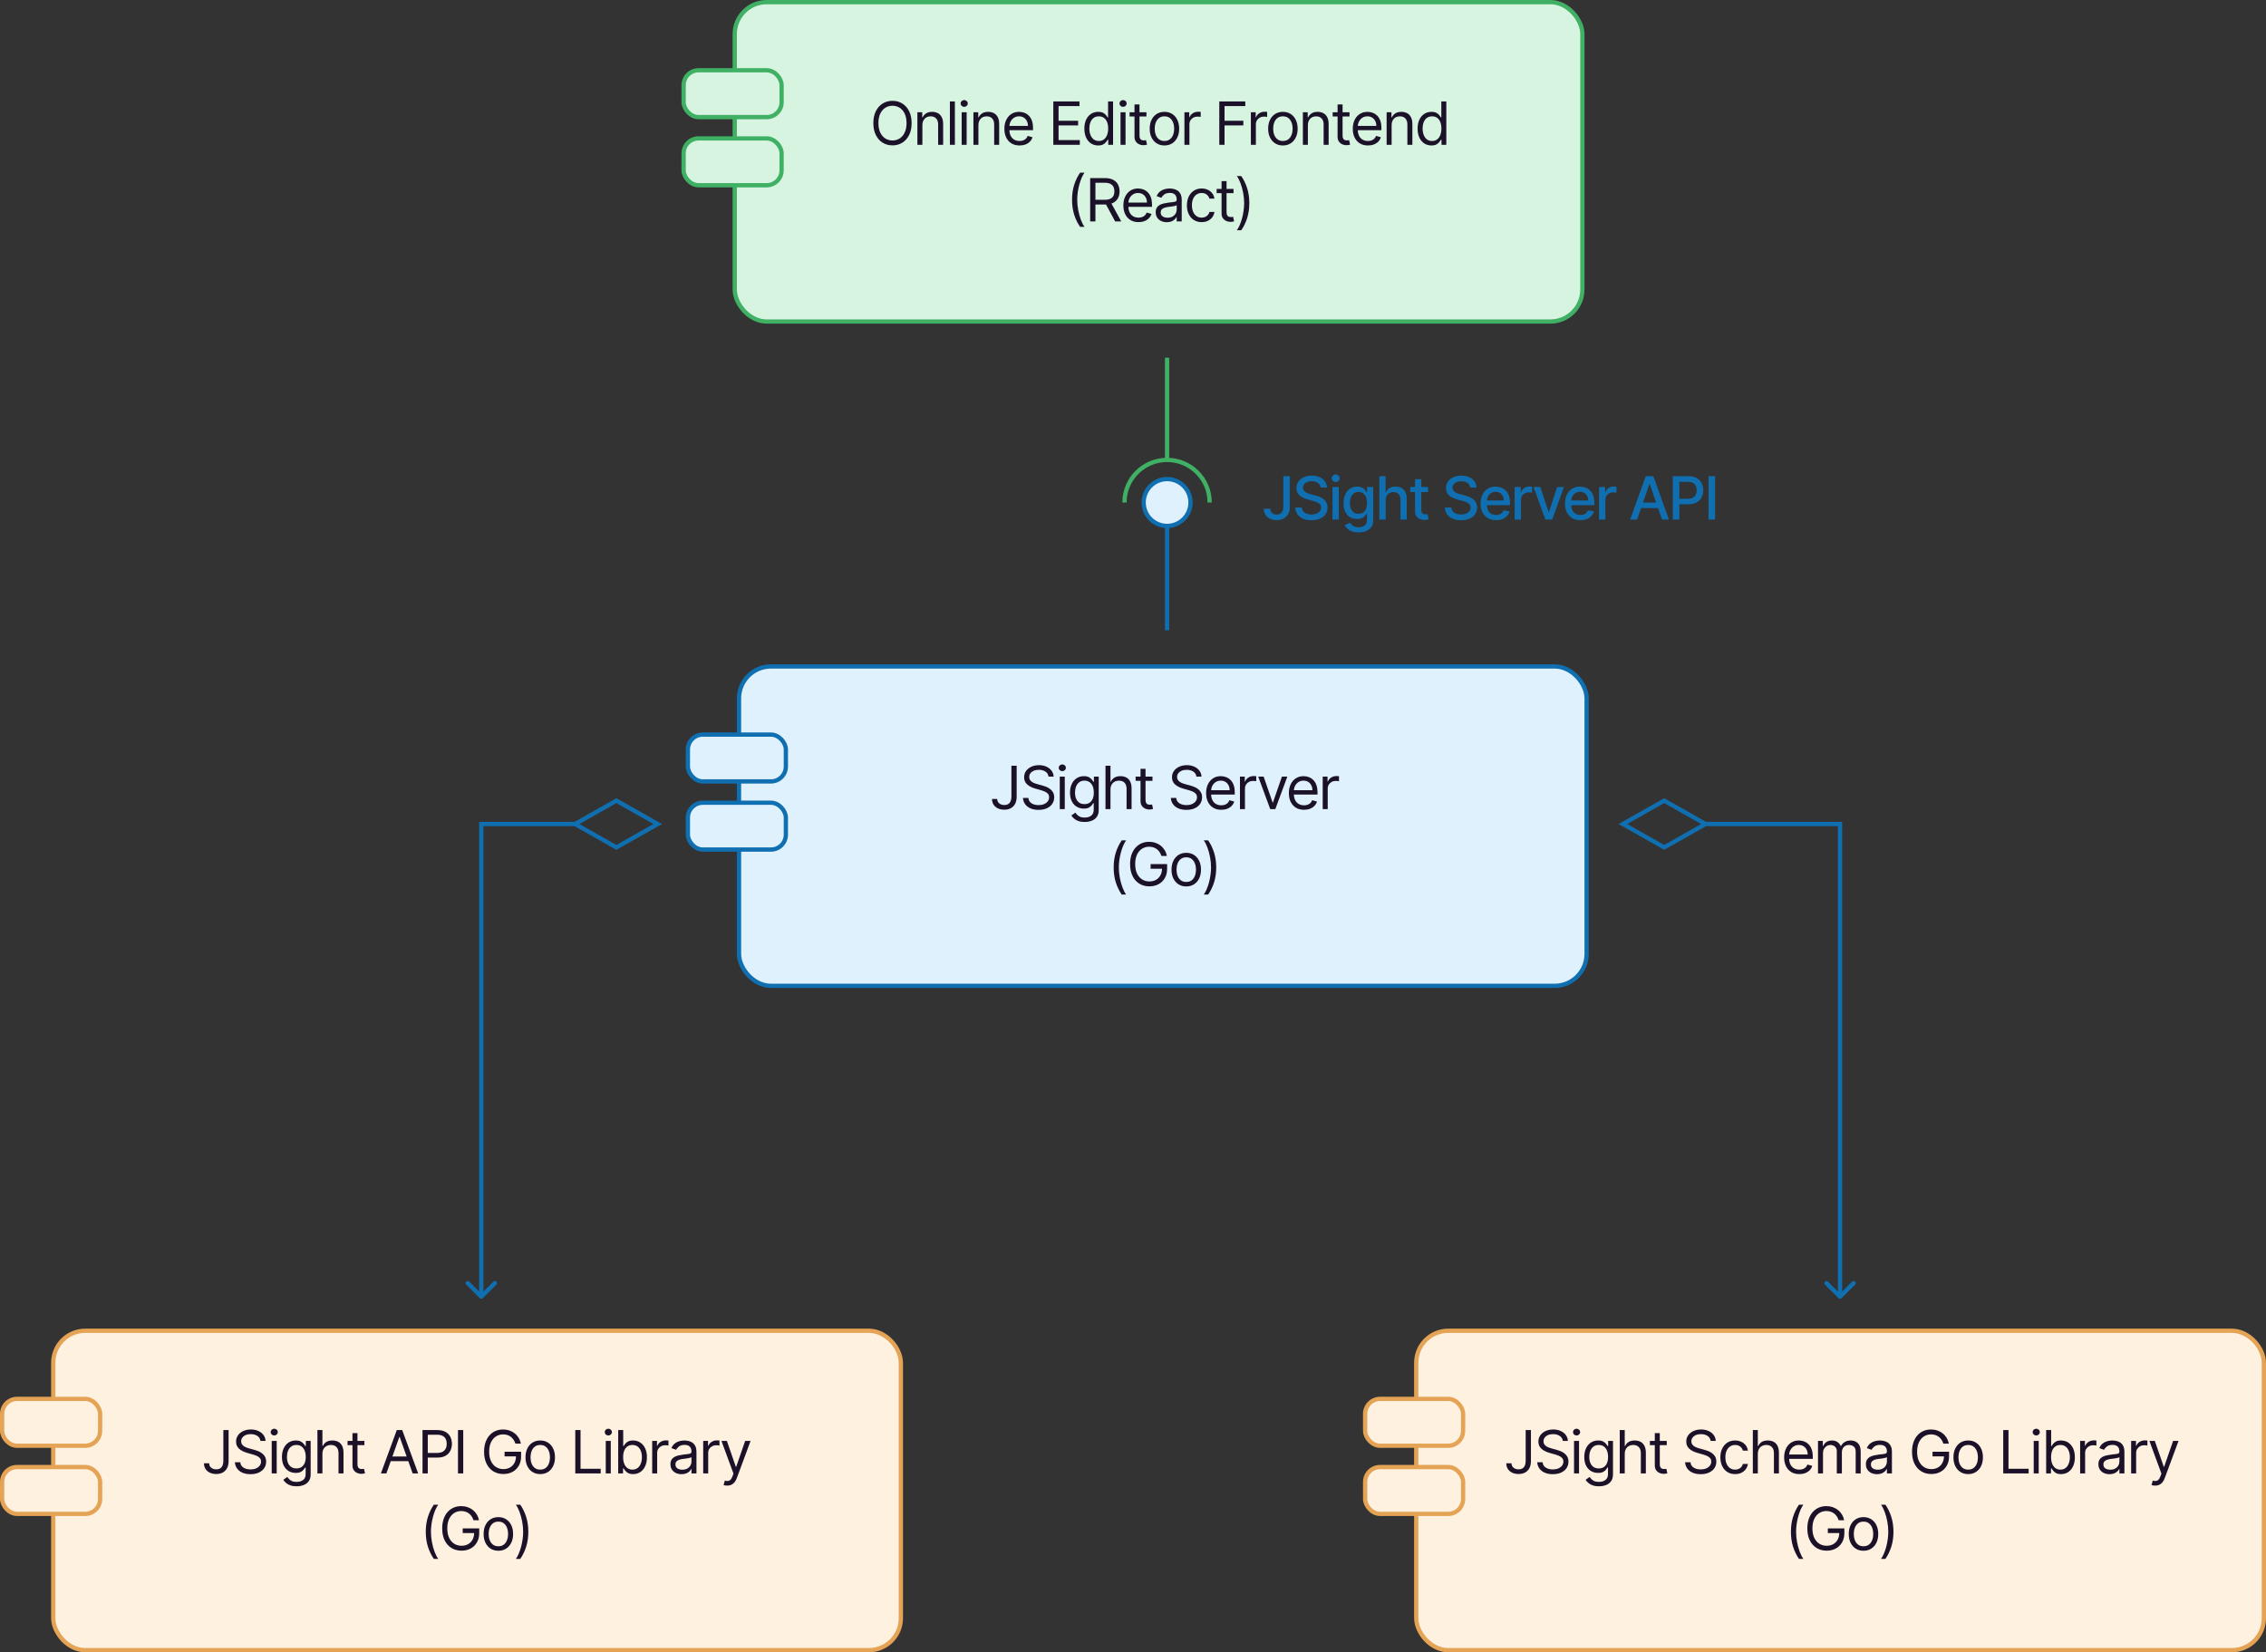 <svg width="532" height="388" viewBox="0 0 532 388" fill="none" xmlns="http://www.w3.org/2000/svg">
<rect x="0" y="0" width="532" height="388" fill="#333333" stroke="none"/>
<path d="M135.016 193.5L144.716 188.013L154.416 193.5L144.716 198.987L135.016 193.5Z" stroke="#0F6FB0"/>
<path d="M381.016 193.5L390.716 188.013L400.416 193.5L390.716 198.987L381.016 193.5Z" stroke="#0F6FB0"/>
<rect x="172.5" y="0.5" width="199" height="75" rx="7.5" fill="#D7F4E1" stroke="#3FB064"/>
<rect x="160.5" y="16.5" width="23" height="11" rx="3.5" fill="#D7F4E1" stroke="#3FB064"/>
<rect x="160.5" y="32.5" width="23" height="11" rx="3.5" fill="#D7F4E1" stroke="#3FB064"/>
<path d="M214.027 28.909C214.027 29.983 213.833 30.911 213.445 31.693C213.058 32.475 212.526 33.079 211.85 33.503C211.173 33.927 210.401 34.139 209.533 34.139C208.664 34.139 207.892 33.927 207.216 33.503C206.54 33.079 206.008 32.475 205.62 31.693C205.232 30.911 205.038 29.983 205.038 28.909C205.038 27.835 205.232 26.907 205.62 26.125C206.008 25.343 206.54 24.74 207.216 24.315C207.892 23.891 208.664 23.679 209.533 23.679C210.401 23.679 211.173 23.891 211.85 24.315C212.526 24.74 213.058 25.343 213.445 26.125C213.833 26.907 214.027 27.835 214.027 28.909ZM212.834 28.909C212.834 28.027 212.686 27.283 212.391 26.677C212.1 26.07 211.704 25.611 211.203 25.3C210.706 24.988 210.149 24.832 209.533 24.832C208.916 24.832 208.358 24.988 207.857 25.3C207.36 25.611 206.964 26.07 206.669 26.677C206.377 27.283 206.232 28.027 206.232 28.909C206.232 29.791 206.377 30.535 206.669 31.141C206.964 31.748 207.36 32.207 207.857 32.519C208.358 32.83 208.916 32.986 209.533 32.986C210.149 32.986 210.706 32.83 211.203 32.519C211.704 32.207 212.1 31.748 212.391 31.141C212.686 30.535 212.834 29.791 212.834 28.909ZM216.554 29.406V34H215.381V26.364H216.515V27.557H216.614C216.793 27.169 217.065 26.858 217.429 26.622C217.794 26.384 218.265 26.264 218.841 26.264C219.358 26.264 219.811 26.37 220.199 26.582C220.586 26.791 220.888 27.109 221.103 27.537C221.319 27.961 221.427 28.498 221.427 29.148V34H220.253V29.227C220.253 28.627 220.098 28.16 219.786 27.825C219.474 27.487 219.047 27.318 218.503 27.318C218.129 27.318 217.794 27.399 217.499 27.562C217.207 27.724 216.977 27.961 216.808 28.273C216.639 28.584 216.554 28.962 216.554 29.406ZM224.184 23.818V34H223.011V23.818H224.184ZM225.773 34V26.364H226.946V34H225.773ZM226.369 25.091C226.141 25.091 225.944 25.013 225.778 24.857C225.615 24.701 225.534 24.514 225.534 24.296C225.534 24.077 225.615 23.889 225.778 23.734C225.944 23.578 226.141 23.5 226.369 23.5C226.598 23.5 226.794 23.578 226.956 23.734C227.122 23.889 227.205 24.077 227.205 24.296C227.205 24.514 227.122 24.701 226.956 24.857C226.794 25.013 226.598 25.091 226.369 25.091ZM229.708 29.406V34H228.535V26.364H229.669V27.557H229.768C229.947 27.169 230.219 26.858 230.583 26.622C230.948 26.384 231.419 26.264 231.995 26.264C232.512 26.264 232.965 26.37 233.353 26.582C233.74 26.791 234.042 27.109 234.257 27.537C234.473 27.961 234.581 28.498 234.581 29.148V34H233.407V29.227C233.407 28.627 233.252 28.16 232.94 27.825C232.628 27.487 232.201 27.318 231.657 27.318C231.283 27.318 230.948 27.399 230.653 27.562C230.361 27.724 230.131 27.961 229.962 28.273C229.793 28.584 229.708 28.962 229.708 29.406ZM239.366 34.159C238.631 34.159 237.996 33.997 237.462 33.672C236.932 33.344 236.523 32.886 236.234 32.3C235.949 31.71 235.807 31.024 235.807 30.241C235.807 29.459 235.949 28.77 236.234 28.173C236.523 27.573 236.924 27.106 237.437 26.771C237.954 26.433 238.558 26.264 239.247 26.264C239.645 26.264 240.037 26.331 240.425 26.463C240.813 26.596 241.166 26.811 241.484 27.109C241.802 27.404 242.056 27.796 242.245 28.283C242.434 28.77 242.528 29.37 242.528 30.082V30.579H236.642V29.565H241.335C241.335 29.134 241.249 28.75 241.077 28.412C240.908 28.074 240.666 27.807 240.351 27.611C240.039 27.416 239.671 27.318 239.247 27.318C238.78 27.318 238.375 27.434 238.034 27.666C237.696 27.895 237.436 28.193 237.253 28.561C237.071 28.929 236.98 29.323 236.98 29.744V30.421C236.98 30.997 237.079 31.486 237.278 31.887C237.48 32.285 237.76 32.588 238.118 32.797C238.476 33.002 238.892 33.105 239.366 33.105C239.675 33.105 239.953 33.062 240.202 32.976C240.453 32.886 240.671 32.754 240.853 32.578C241.035 32.399 241.176 32.177 241.275 31.912L242.409 32.23C242.29 32.615 242.089 32.953 241.807 33.244C241.526 33.533 241.178 33.758 240.763 33.92C240.349 34.08 239.883 34.159 239.366 34.159ZM247.29 34V23.818H253.435V24.912H248.523V28.352H253.116V29.446H248.523V32.906H253.514V34H247.29ZM257.821 34.159C257.185 34.159 256.623 33.998 256.136 33.677C255.649 33.352 255.268 32.895 254.992 32.305C254.717 31.711 254.58 31.01 254.58 30.202C254.58 29.4 254.717 28.704 254.992 28.114C255.268 27.524 255.65 27.068 256.141 26.746C256.631 26.425 257.198 26.264 257.841 26.264C258.338 26.264 258.731 26.347 259.019 26.513C259.311 26.675 259.533 26.861 259.686 27.07C259.841 27.275 259.962 27.444 260.049 27.577H260.148V23.818H261.321V34H260.188V32.827H260.049C259.962 32.966 259.84 33.142 259.681 33.354C259.522 33.562 259.294 33.75 259 33.916C258.705 34.078 258.312 34.159 257.821 34.159ZM257.98 33.105C258.451 33.105 258.849 32.983 259.174 32.737C259.498 32.489 259.745 32.146 259.914 31.708C260.083 31.267 260.168 30.759 260.168 30.182C260.168 29.612 260.085 29.113 259.919 28.685C259.754 28.255 259.508 27.92 259.183 27.681C258.859 27.439 258.458 27.318 257.98 27.318C257.483 27.318 257.069 27.446 256.737 27.701C256.409 27.953 256.162 28.296 255.997 28.73C255.834 29.161 255.753 29.645 255.753 30.182C255.753 30.725 255.836 31.219 256.002 31.663C256.171 32.104 256.419 32.456 256.747 32.717C257.079 32.976 257.49 33.105 257.98 33.105ZM263.073 34V26.364H264.246V34H263.073ZM263.67 25.091C263.441 25.091 263.244 25.013 263.078 24.857C262.916 24.701 262.834 24.514 262.834 24.296C262.834 24.077 262.916 23.889 263.078 23.734C263.244 23.578 263.441 23.5 263.67 23.5C263.898 23.5 264.094 23.578 264.256 23.734C264.422 23.889 264.505 24.077 264.505 24.296C264.505 24.514 264.422 24.701 264.256 24.857C264.094 25.013 263.898 25.091 263.67 25.091ZM269.156 26.364V27.358H265.199V26.364H269.156ZM266.352 24.534H267.526V31.812C267.526 32.144 267.574 32.392 267.67 32.558C267.769 32.721 267.895 32.83 268.048 32.886C268.203 32.939 268.368 32.966 268.54 32.966C268.669 32.966 268.775 32.959 268.858 32.946C268.941 32.929 269.007 32.916 269.057 32.906L269.296 33.96C269.216 33.99 269.105 34.02 268.962 34.05C268.82 34.083 268.639 34.099 268.421 34.099C268.089 34.099 267.764 34.028 267.446 33.886C267.131 33.743 266.869 33.526 266.661 33.234C266.455 32.943 266.352 32.575 266.352 32.131V24.534ZM273.381 34.159C272.692 34.159 272.087 33.995 271.567 33.667C271.05 33.339 270.645 32.88 270.354 32.29C270.065 31.7 269.921 31.01 269.921 30.222C269.921 29.426 270.065 28.732 270.354 28.139C270.645 27.545 271.05 27.084 271.567 26.756C272.087 26.428 272.692 26.264 273.381 26.264C274.071 26.264 274.674 26.428 275.191 26.756C275.712 27.084 276.116 27.545 276.404 28.139C276.696 28.732 276.842 29.426 276.842 30.222C276.842 31.01 276.696 31.7 276.404 32.29C276.116 32.88 275.712 33.339 275.191 33.667C274.674 33.995 274.071 34.159 273.381 34.159ZM273.381 33.105C273.905 33.105 274.336 32.971 274.674 32.702C275.012 32.434 275.262 32.081 275.425 31.643C275.587 31.206 275.668 30.732 275.668 30.222C275.668 29.711 275.587 29.236 275.425 28.795C275.262 28.354 275.012 27.998 274.674 27.726C274.336 27.454 273.905 27.318 273.381 27.318C272.858 27.318 272.427 27.454 272.089 27.726C271.751 27.998 271.501 28.354 271.338 28.795C271.176 29.236 271.095 29.711 271.095 30.222C271.095 30.732 271.176 31.206 271.338 31.643C271.501 32.081 271.751 32.434 272.089 32.702C272.427 32.971 272.858 33.105 273.381 33.105ZM278.073 34V26.364H279.206V27.517H279.286C279.425 27.139 279.677 26.833 280.041 26.597C280.406 26.362 280.817 26.244 281.274 26.244C281.361 26.244 281.468 26.246 281.598 26.249C281.727 26.253 281.825 26.258 281.891 26.264V27.457C281.851 27.447 281.76 27.433 281.617 27.413C281.478 27.389 281.331 27.378 281.175 27.378C280.804 27.378 280.472 27.456 280.181 27.611C279.892 27.764 279.664 27.976 279.495 28.248C279.329 28.516 279.246 28.823 279.246 29.168V34H278.073ZM286.258 34V23.818H292.363V24.912H287.491V28.352H291.906V29.446H287.491V34H286.258ZM293.674 34V26.364H294.807V27.517H294.887C295.026 27.139 295.278 26.833 295.643 26.597C296.007 26.362 296.418 26.244 296.876 26.244C296.962 26.244 297.07 26.246 297.199 26.249C297.328 26.253 297.426 26.258 297.492 26.264V27.457C297.452 27.447 297.361 27.433 297.219 27.413C297.08 27.389 296.932 27.378 296.776 27.378C296.405 27.378 296.074 27.456 295.782 27.611C295.494 27.764 295.265 27.976 295.096 28.248C294.93 28.516 294.847 28.823 294.847 29.168V34H293.674ZM301.193 34.159C300.503 34.159 299.899 33.995 299.378 33.667C298.861 33.339 298.457 32.88 298.165 32.29C297.877 31.7 297.733 31.01 297.733 30.222C297.733 29.426 297.877 28.732 298.165 28.139C298.457 27.545 298.861 27.084 299.378 26.756C299.899 26.428 300.503 26.264 301.193 26.264C301.882 26.264 302.485 26.428 303.002 26.756C303.523 27.084 303.927 27.545 304.216 28.139C304.507 28.732 304.653 29.426 304.653 30.222C304.653 31.01 304.507 31.7 304.216 32.29C303.927 32.88 303.523 33.339 303.002 33.667C302.485 33.995 301.882 34.159 301.193 34.159ZM301.193 33.105C301.716 33.105 302.147 32.971 302.485 32.702C302.823 32.434 303.074 32.081 303.236 31.643C303.399 31.206 303.48 30.732 303.48 30.222C303.48 29.711 303.399 29.236 303.236 28.795C303.074 28.354 302.823 27.998 302.485 27.726C302.147 27.454 301.716 27.318 301.193 27.318C300.669 27.318 300.238 27.454 299.9 27.726C299.562 27.998 299.312 28.354 299.149 28.795C298.987 29.236 298.906 29.711 298.906 30.222C298.906 30.732 298.987 31.206 299.149 31.643C299.312 32.081 299.562 32.434 299.9 32.702C300.238 32.971 300.669 33.105 301.193 33.105ZM307.057 29.406V34H305.884V26.364H307.018V27.557H307.117C307.296 27.169 307.568 26.858 307.932 26.622C308.297 26.384 308.768 26.264 309.344 26.264C309.861 26.264 310.314 26.37 310.702 26.582C311.089 26.791 311.391 27.109 311.606 27.537C311.822 27.961 311.93 28.498 311.93 29.148V34H310.756V29.227C310.756 28.627 310.6 28.16 310.289 27.825C309.977 27.487 309.55 27.318 309.006 27.318C308.632 27.318 308.297 27.399 308.002 27.562C307.71 27.724 307.48 27.961 307.311 28.273C307.142 28.584 307.057 28.962 307.057 29.406ZM316.835 26.364V27.358H312.877V26.364H316.835ZM314.031 24.534H315.204V31.812C315.204 32.144 315.252 32.392 315.348 32.558C315.447 32.721 315.573 32.83 315.726 32.886C315.882 32.939 316.046 32.966 316.218 32.966C316.347 32.966 316.453 32.959 316.536 32.946C316.619 32.929 316.685 32.916 316.735 32.906L316.974 33.96C316.894 33.99 316.783 34.02 316.641 34.05C316.498 34.083 316.317 34.099 316.099 34.099C315.767 34.099 315.442 34.028 315.124 33.886C314.809 33.743 314.548 33.526 314.339 33.234C314.133 32.943 314.031 32.575 314.031 32.131V24.534ZM321.159 34.159C320.423 34.159 319.789 33.997 319.255 33.672C318.725 33.344 318.315 32.886 318.027 32.3C317.742 31.71 317.599 31.024 317.599 30.241C317.599 29.459 317.742 28.77 318.027 28.173C318.315 27.573 318.716 27.106 319.23 26.771C319.747 26.433 320.35 26.264 321.04 26.264C321.438 26.264 321.83 26.331 322.218 26.463C322.606 26.596 322.959 26.811 323.277 27.109C323.595 27.404 323.849 27.796 324.038 28.283C324.227 28.77 324.321 29.37 324.321 30.082V30.579H318.435V29.565H323.128C323.128 29.134 323.042 28.75 322.869 28.412C322.7 28.074 322.458 27.807 322.143 27.611C321.832 27.416 321.464 27.318 321.04 27.318C320.572 27.318 320.168 27.434 319.827 27.666C319.489 27.895 319.228 28.193 319.046 28.561C318.864 28.929 318.773 29.323 318.773 29.744V30.421C318.773 30.997 318.872 31.486 319.071 31.887C319.273 32.285 319.553 32.588 319.911 32.797C320.269 33.002 320.685 33.105 321.159 33.105C321.467 33.105 321.746 33.062 321.994 32.976C322.246 32.886 322.463 32.754 322.646 32.578C322.828 32.399 322.969 32.177 323.068 31.912L324.202 32.23C324.082 32.615 323.882 32.953 323.6 33.244C323.318 33.533 322.97 33.758 322.556 33.92C322.142 34.08 321.676 34.159 321.159 34.159ZM326.719 29.406V34H325.546V26.364H326.679V27.557H326.779C326.958 27.169 327.23 26.858 327.594 26.622C327.959 26.384 328.429 26.264 329.006 26.264C329.523 26.264 329.976 26.37 330.363 26.582C330.751 26.791 331.053 27.109 331.268 27.537C331.484 27.961 331.591 28.498 331.591 29.148V34H330.418V29.227C330.418 28.627 330.262 28.16 329.951 27.825C329.639 27.487 329.212 27.318 328.668 27.318C328.293 27.318 327.959 27.399 327.664 27.562C327.372 27.724 327.142 27.961 326.973 28.273C326.804 28.584 326.719 28.962 326.719 29.406ZM336.059 34.159C335.422 34.159 334.861 33.998 334.373 33.677C333.886 33.352 333.505 32.895 333.23 32.305C332.955 31.711 332.817 31.01 332.817 30.202C332.817 29.4 332.955 28.704 333.23 28.114C333.505 27.524 333.888 27.068 334.378 26.746C334.869 26.425 335.436 26.264 336.079 26.264C336.576 26.264 336.969 26.347 337.257 26.513C337.549 26.675 337.771 26.861 337.923 27.07C338.079 27.275 338.2 27.444 338.286 27.577H338.386V23.818H339.559V34H338.425V32.827H338.286C338.2 32.966 338.077 33.142 337.918 33.354C337.759 33.562 337.532 33.75 337.237 33.916C336.942 34.078 336.549 34.159 336.059 34.159ZM336.218 33.105C336.689 33.105 337.086 32.983 337.411 32.737C337.736 32.489 337.983 32.146 338.152 31.708C338.321 31.267 338.405 30.759 338.405 30.182C338.405 29.612 338.323 29.113 338.157 28.685C337.991 28.255 337.746 27.92 337.421 27.681C337.096 27.439 336.695 27.318 336.218 27.318C335.721 27.318 335.306 27.446 334.975 27.701C334.647 27.953 334.4 28.296 334.234 28.73C334.072 29.161 333.991 29.645 333.991 30.182C333.991 30.725 334.074 31.219 334.239 31.663C334.408 32.104 334.657 32.456 334.985 32.717C335.316 32.976 335.727 33.105 336.218 33.105ZM251.691 46.909C251.691 45.656 251.853 44.505 252.178 43.454C252.506 42.4 252.974 41.43 253.58 40.545H254.614C254.376 40.874 254.152 41.278 253.943 41.758C253.738 42.236 253.557 42.761 253.401 43.334C253.245 43.905 253.123 44.495 253.033 45.104C252.947 45.714 252.904 46.316 252.904 46.909C252.904 47.698 252.98 48.498 253.133 49.31C253.285 50.122 253.491 50.876 253.749 51.572C254.008 52.269 254.296 52.835 254.614 53.273H253.58C252.974 52.388 252.506 51.42 252.178 50.369C251.853 49.315 251.691 48.162 251.691 46.909ZM255.945 52V41.818H259.385C260.181 41.818 260.833 41.954 261.344 42.226C261.854 42.494 262.232 42.864 262.477 43.334C262.723 43.805 262.845 44.34 262.845 44.94C262.845 45.54 262.723 46.072 262.477 46.536C262.232 47 261.856 47.365 261.349 47.63C260.842 47.892 260.194 48.023 259.405 48.023H256.621V46.909H259.365C259.909 46.909 260.346 46.83 260.678 46.67C261.012 46.511 261.254 46.286 261.404 45.994C261.556 45.699 261.632 45.348 261.632 44.94C261.632 44.533 261.556 44.176 261.404 43.871C261.251 43.566 261.007 43.331 260.673 43.166C260.338 42.996 259.896 42.912 259.345 42.912H257.178V52H255.945ZM260.737 47.426L263.243 52H261.811L259.345 47.426H260.737ZM267.3 52.159C266.565 52.159 265.93 51.997 265.396 51.672C264.866 51.344 264.457 50.886 264.168 50.3C263.883 49.71 263.741 49.024 263.741 48.242C263.741 47.459 263.883 46.77 264.168 46.173C264.457 45.573 264.858 45.106 265.371 44.771C265.888 44.433 266.492 44.264 267.181 44.264C267.579 44.264 267.972 44.331 268.359 44.463C268.747 44.596 269.1 44.811 269.418 45.109C269.736 45.404 269.99 45.795 270.179 46.283C270.368 46.77 270.462 47.37 270.462 48.082V48.58H264.576V47.565H269.269C269.269 47.135 269.183 46.75 269.011 46.412C268.842 46.074 268.6 45.807 268.285 45.611C267.973 45.416 267.605 45.318 267.181 45.318C266.714 45.318 266.309 45.434 265.968 45.666C265.63 45.895 265.37 46.193 265.187 46.561C265.005 46.929 264.914 47.323 264.914 47.744V48.42C264.914 48.997 265.013 49.486 265.212 49.887C265.415 50.285 265.695 50.588 266.053 50.797C266.41 51.002 266.826 51.105 267.3 51.105C267.609 51.105 267.887 51.062 268.136 50.976C268.388 50.886 268.605 50.754 268.787 50.578C268.969 50.399 269.11 50.177 269.21 49.912L270.343 50.23C270.224 50.615 270.023 50.953 269.741 51.244C269.46 51.533 269.112 51.758 268.697 51.92C268.283 52.08 267.817 52.159 267.3 52.159ZM273.934 52.179C273.45 52.179 273.011 52.088 272.617 51.906C272.222 51.72 271.909 51.453 271.677 51.105C271.445 50.754 271.329 50.33 271.329 49.832C271.329 49.395 271.415 49.04 271.588 48.769C271.76 48.493 271.99 48.278 272.279 48.122C272.567 47.966 272.885 47.85 273.233 47.774C273.585 47.695 273.938 47.632 274.292 47.585C274.756 47.526 275.132 47.481 275.421 47.451C275.712 47.418 275.925 47.363 276.057 47.287C276.193 47.211 276.261 47.078 276.261 46.889V46.849C276.261 46.359 276.127 45.978 275.858 45.706C275.593 45.434 275.19 45.298 274.65 45.298C274.09 45.298 273.651 45.421 273.333 45.666C273.015 45.911 272.791 46.173 272.662 46.452L271.548 46.054C271.747 45.59 272.012 45.229 272.343 44.97C272.678 44.708 273.043 44.526 273.437 44.423C273.835 44.317 274.226 44.264 274.61 44.264C274.856 44.264 275.137 44.294 275.456 44.354C275.777 44.41 276.087 44.528 276.385 44.707C276.687 44.886 276.937 45.156 277.136 45.517C277.335 45.878 277.434 46.362 277.434 46.969V52H276.261V50.966H276.201C276.122 51.132 275.989 51.309 275.804 51.498C275.618 51.687 275.371 51.847 275.063 51.98C274.755 52.113 274.378 52.179 273.934 52.179ZM274.113 51.125C274.577 51.125 274.968 51.034 275.287 50.852C275.608 50.669 275.85 50.434 276.012 50.146C276.178 49.857 276.261 49.554 276.261 49.236V48.162C276.211 48.222 276.102 48.276 275.933 48.326C275.767 48.372 275.575 48.414 275.356 48.45C275.141 48.483 274.93 48.513 274.725 48.54C274.523 48.563 274.359 48.583 274.233 48.599C273.928 48.639 273.643 48.704 273.377 48.793C273.116 48.88 272.904 49.01 272.741 49.186C272.582 49.358 272.502 49.594 272.502 49.892C272.502 50.3 272.653 50.608 272.955 50.817C273.26 51.022 273.646 51.125 274.113 51.125ZM282.118 52.159C281.402 52.159 280.786 51.99 280.269 51.652C279.752 51.314 279.354 50.848 279.075 50.255C278.797 49.662 278.658 48.984 278.658 48.222C278.658 47.446 278.8 46.762 279.085 46.168C279.374 45.572 279.775 45.106 280.289 44.771C280.806 44.433 281.409 44.264 282.098 44.264C282.635 44.264 283.119 44.364 283.55 44.562C283.981 44.761 284.334 45.04 284.609 45.398C284.884 45.756 285.055 46.173 285.121 46.651H283.948C283.858 46.303 283.659 45.994 283.351 45.726C283.046 45.454 282.635 45.318 282.118 45.318C281.661 45.318 281.26 45.438 280.915 45.676C280.574 45.911 280.307 46.245 280.115 46.675C279.926 47.103 279.831 47.605 279.831 48.182C279.831 48.772 279.924 49.285 280.11 49.723C280.298 50.16 280.564 50.5 280.905 50.742C281.25 50.984 281.654 51.105 282.118 51.105C282.423 51.105 282.7 51.052 282.948 50.946C283.197 50.84 283.407 50.688 283.58 50.489C283.752 50.29 283.875 50.051 283.948 49.773H285.121C285.055 50.224 284.891 50.63 284.629 50.991C284.37 51.349 284.027 51.634 283.6 51.846C283.175 52.055 282.682 52.159 282.118 52.159ZM289.597 44.364V45.358H285.64V44.364H289.597ZM286.793 42.534H287.966V49.812C287.966 50.144 288.015 50.392 288.111 50.558C288.21 50.721 288.336 50.83 288.488 50.886C288.644 50.939 288.808 50.966 288.981 50.966C289.11 50.966 289.216 50.959 289.299 50.946C289.382 50.929 289.448 50.916 289.498 50.906L289.736 51.96C289.657 51.99 289.546 52.02 289.403 52.05C289.261 52.083 289.08 52.099 288.861 52.099C288.53 52.099 288.205 52.028 287.887 51.886C287.572 51.743 287.31 51.526 287.101 51.234C286.896 50.943 286.793 50.575 286.793 50.131V42.534ZM293.308 47.705C293.308 48.957 293.144 50.111 292.816 51.165C292.491 52.215 292.025 53.183 291.419 54.068H290.384C290.623 53.74 290.845 53.336 291.051 52.855C291.259 52.378 291.442 51.854 291.598 51.284C291.753 50.711 291.874 50.119 291.96 49.509C292.05 48.896 292.095 48.294 292.095 47.705C292.095 46.916 292.018 46.115 291.866 45.303C291.714 44.491 291.508 43.737 291.25 43.041C290.991 42.345 290.703 41.778 290.384 41.341H291.419C292.025 42.226 292.491 43.195 292.816 44.249C293.144 45.3 293.308 46.452 293.308 47.705Z" fill="#1B1128"/>
<rect x="173.5" y="156.5" width="199" height="75" rx="7.5" fill="#DFF1FD" stroke="#0F6FB0"/>
<rect x="161.5" y="172.5" width="23" height="11" rx="3.5" fill="#DFF1FD" stroke="#0F6FB0"/>
<rect x="161.5" y="188.5" width="23" height="11" rx="3.5" fill="#DFF1FD" stroke="#0F6FB0"/>
<path d="M237.455 179.818H238.688V187.097C238.688 187.746 238.568 188.298 238.33 188.752C238.091 189.206 237.755 189.551 237.32 189.786C236.886 190.022 236.374 190.139 235.784 190.139C235.227 190.139 234.732 190.038 234.298 189.836C233.863 189.63 233.522 189.339 233.273 188.961C233.025 188.583 232.901 188.134 232.901 187.614H234.114C234.114 187.902 234.185 188.154 234.327 188.369C234.473 188.581 234.672 188.747 234.924 188.866C235.176 188.986 235.463 189.045 235.784 189.045C236.139 189.045 236.44 188.971 236.689 188.822C236.938 188.673 237.126 188.454 237.256 188.165C237.388 187.874 237.455 187.518 237.455 187.097V179.818ZM246.167 182.364C246.107 181.86 245.865 181.469 245.441 181.19C245.016 180.912 244.496 180.773 243.88 180.773C243.429 180.773 243.034 180.846 242.696 180.991C242.362 181.137 242.1 181.338 241.911 181.593C241.725 181.848 241.632 182.138 241.632 182.463C241.632 182.735 241.697 182.969 241.826 183.164C241.959 183.356 242.128 183.517 242.333 183.646C242.539 183.772 242.754 183.877 242.98 183.96C243.205 184.039 243.412 184.104 243.601 184.153L244.635 184.432C244.9 184.501 245.195 184.598 245.52 184.72C245.848 184.843 246.162 185.01 246.46 185.222C246.762 185.431 247.01 185.7 247.206 186.028C247.401 186.356 247.499 186.759 247.499 187.236C247.499 187.786 247.355 188.283 247.066 188.727C246.781 189.171 246.364 189.524 245.814 189.786C245.267 190.048 244.602 190.179 243.82 190.179C243.091 190.179 242.459 190.061 241.926 189.826C241.395 189.591 240.978 189.263 240.673 188.842C240.371 188.421 240.201 187.932 240.161 187.375H241.434C241.467 187.759 241.596 188.078 241.821 188.33C242.05 188.578 242.338 188.764 242.686 188.886C243.038 189.006 243.416 189.065 243.82 189.065C244.291 189.065 244.713 188.989 245.088 188.837C245.462 188.681 245.759 188.465 245.978 188.19C246.196 187.912 246.306 187.587 246.306 187.216C246.306 186.878 246.211 186.603 246.022 186.391C245.833 186.179 245.585 186.006 245.277 185.874C244.968 185.741 244.635 185.625 244.277 185.526L243.025 185.168C242.229 184.939 241.599 184.612 241.135 184.188C240.671 183.764 240.439 183.209 240.439 182.523C240.439 181.953 240.593 181.455 240.902 181.031C241.213 180.604 241.631 180.272 242.154 180.037C242.681 179.798 243.27 179.679 243.919 179.679C244.576 179.679 245.159 179.797 245.669 180.032C246.18 180.264 246.584 180.582 246.882 180.987C247.184 181.391 247.343 181.85 247.36 182.364H246.167ZM248.807 190V182.364H249.98V190H248.807ZM249.404 181.091C249.175 181.091 248.978 181.013 248.812 180.857C248.65 180.701 248.568 180.514 248.568 180.295C248.568 180.077 248.65 179.889 248.812 179.734C248.978 179.578 249.175 179.5 249.404 179.5C249.632 179.5 249.828 179.578 249.99 179.734C250.156 179.889 250.239 180.077 250.239 180.295C250.239 180.514 250.156 180.701 249.99 180.857C249.828 181.013 249.632 181.091 249.404 181.091ZM254.652 193.023C254.085 193.023 253.598 192.95 253.19 192.804C252.782 192.661 252.443 192.473 252.171 192.237C251.902 192.005 251.689 191.757 251.53 191.491L252.464 190.835C252.57 190.974 252.704 191.134 252.867 191.312C253.029 191.495 253.251 191.652 253.533 191.785C253.818 191.921 254.191 191.989 254.652 191.989C255.268 191.989 255.777 191.839 256.178 191.541C256.579 191.243 256.78 190.776 256.78 190.139V188.588H256.68C256.594 188.727 256.471 188.9 256.312 189.105C256.156 189.307 255.931 189.488 255.636 189.647C255.344 189.803 254.95 189.881 254.453 189.881C253.836 189.881 253.283 189.735 252.792 189.443C252.305 189.152 251.919 188.727 251.634 188.17C251.352 187.614 251.211 186.937 251.211 186.142C251.211 185.36 251.349 184.679 251.624 184.099C251.899 183.515 252.282 183.065 252.772 182.746C253.263 182.425 253.83 182.264 254.473 182.264C254.97 182.264 255.364 182.347 255.656 182.513C255.951 182.675 256.176 182.861 256.332 183.07C256.491 183.275 256.614 183.444 256.7 183.577H256.819V182.364H257.953V190.219C257.953 190.875 257.804 191.409 257.505 191.82C257.21 192.234 256.813 192.537 256.312 192.729C255.815 192.925 255.262 193.023 254.652 193.023ZM254.612 188.827C255.083 188.827 255.48 188.719 255.805 188.504C256.13 188.288 256.377 187.978 256.546 187.574C256.715 187.17 256.799 186.686 256.799 186.122C256.799 185.572 256.717 185.086 256.551 184.665C256.385 184.245 256.14 183.915 255.815 183.676C255.49 183.437 255.089 183.318 254.612 183.318C254.115 183.318 253.7 183.444 253.369 183.696C253.041 183.948 252.794 184.286 252.628 184.71C252.466 185.134 252.385 185.605 252.385 186.122C252.385 186.652 252.467 187.121 252.633 187.529C252.802 187.933 253.051 188.252 253.379 188.484C253.71 188.712 254.121 188.827 254.612 188.827ZM260.714 185.406V190H259.541V179.818H260.714V183.557H260.813C260.992 183.162 261.261 182.849 261.619 182.617C261.98 182.382 262.461 182.264 263.06 182.264C263.581 182.264 264.037 182.369 264.428 182.577C264.819 182.783 265.122 183.099 265.337 183.527C265.556 183.951 265.666 184.491 265.666 185.148V190H264.492V185.227C264.492 184.621 264.335 184.152 264.02 183.82C263.708 183.486 263.276 183.318 262.722 183.318C262.338 183.318 261.993 183.399 261.688 183.562C261.387 183.724 261.148 183.961 260.972 184.273C260.8 184.584 260.714 184.962 260.714 185.406ZM270.573 182.364V183.358H266.616V182.364H270.573ZM267.769 180.534H268.942V187.812C268.942 188.144 268.99 188.393 269.087 188.558C269.186 188.721 269.312 188.83 269.464 188.886C269.62 188.939 269.784 188.966 269.957 188.966C270.086 188.966 270.192 188.959 270.275 188.946C270.358 188.929 270.424 188.916 270.474 188.906L270.712 189.96C270.633 189.99 270.522 190.02 270.379 190.05C270.237 190.083 270.056 190.099 269.837 190.099C269.506 190.099 269.181 190.028 268.863 189.886C268.548 189.743 268.286 189.526 268.077 189.234C267.872 188.943 267.769 188.575 267.769 188.131V180.534ZM280.883 182.364C280.823 181.86 280.581 181.469 280.157 181.19C279.733 180.912 279.212 180.773 278.596 180.773C278.145 180.773 277.751 180.846 277.413 180.991C277.078 181.137 276.816 181.338 276.627 181.593C276.441 181.848 276.349 182.138 276.349 182.463C276.349 182.735 276.413 182.969 276.543 183.164C276.675 183.356 276.844 183.517 277.05 183.646C277.255 183.772 277.471 183.877 277.696 183.96C277.921 184.039 278.128 184.104 278.317 184.153L279.351 184.432C279.617 184.501 279.912 184.598 280.236 184.72C280.565 184.843 280.878 185.01 281.176 185.222C281.478 185.431 281.726 185.7 281.922 186.028C282.117 186.356 282.215 186.759 282.215 187.236C282.215 187.786 282.071 188.283 281.783 188.727C281.498 189.171 281.08 189.524 280.53 189.786C279.983 190.048 279.318 190.179 278.536 190.179C277.807 190.179 277.176 190.061 276.642 189.826C276.112 189.591 275.694 189.263 275.389 188.842C275.088 188.421 274.917 187.932 274.877 187.375H276.15C276.183 187.759 276.312 188.078 276.538 188.33C276.766 188.578 277.055 188.764 277.403 188.886C277.754 189.006 278.132 189.065 278.536 189.065C279.007 189.065 279.429 188.989 279.804 188.837C280.178 188.681 280.475 188.465 280.694 188.19C280.913 187.912 281.022 187.587 281.022 187.216C281.022 186.878 280.927 186.603 280.739 186.391C280.55 186.179 280.301 186.006 279.993 185.874C279.685 185.741 279.351 185.625 278.994 185.526L277.741 185.168C276.945 184.939 276.316 184.612 275.851 184.188C275.387 183.764 275.155 183.209 275.155 182.523C275.155 181.953 275.31 181.455 275.618 181.031C275.929 180.604 276.347 180.272 276.871 180.037C277.398 179.798 277.986 179.679 278.636 179.679C279.292 179.679 279.875 179.797 280.386 180.032C280.896 180.264 281.3 180.582 281.599 180.987C281.9 181.391 282.059 181.85 282.076 182.364H280.883ZM286.725 190.159C285.989 190.159 285.354 189.997 284.821 189.672C284.29 189.344 283.881 188.886 283.593 188.3C283.308 187.71 283.165 187.024 283.165 186.241C283.165 185.459 283.308 184.77 283.593 184.173C283.881 183.573 284.282 183.106 284.796 182.771C285.313 182.433 285.916 182.264 286.606 182.264C287.003 182.264 287.396 182.33 287.784 182.463C288.172 182.596 288.525 182.811 288.843 183.109C289.161 183.404 289.415 183.795 289.603 184.283C289.792 184.77 289.887 185.37 289.887 186.082V186.58H284V185.565H288.694C288.694 185.134 288.607 184.75 288.435 184.412C288.266 184.074 288.024 183.807 287.709 183.612C287.398 183.416 287.03 183.318 286.606 183.318C286.138 183.318 285.734 183.434 285.393 183.666C285.054 183.895 284.794 184.193 284.612 184.561C284.43 184.929 284.339 185.323 284.339 185.744V186.42C284.339 186.997 284.438 187.486 284.637 187.887C284.839 188.285 285.119 188.588 285.477 188.797C285.835 189.002 286.251 189.105 286.725 189.105C287.033 189.105 287.312 189.062 287.56 188.976C287.812 188.886 288.029 188.754 288.211 188.578C288.394 188.399 288.535 188.177 288.634 187.912L289.768 188.23C289.648 188.615 289.448 188.953 289.166 189.244C288.884 189.533 288.536 189.758 288.122 189.92C287.708 190.08 287.242 190.159 286.725 190.159ZM291.112 190V182.364H292.245V183.517H292.325C292.464 183.139 292.716 182.833 293.08 182.597C293.445 182.362 293.856 182.244 294.313 182.244C294.4 182.244 294.507 182.246 294.636 182.249C294.766 182.253 294.864 182.258 294.93 182.264V183.457C294.89 183.447 294.799 183.433 294.656 183.413C294.517 183.389 294.37 183.378 294.214 183.378C293.843 183.378 293.511 183.456 293.22 183.612C292.931 183.764 292.703 183.976 292.534 184.248C292.368 184.516 292.285 184.823 292.285 185.168V190H291.112ZM302.237 182.364L299.414 190H298.22L295.396 182.364H296.669L298.777 188.449H298.857L300.965 182.364H302.237ZM306.154 190.159C305.418 190.159 304.784 189.997 304.25 189.672C303.72 189.344 303.311 188.886 303.022 188.3C302.737 187.71 302.595 187.024 302.595 186.241C302.595 185.459 302.737 184.77 303.022 184.173C303.311 183.573 303.712 183.106 304.225 182.771C304.742 182.433 305.346 182.264 306.035 182.264C306.433 182.264 306.825 182.33 307.213 182.463C307.601 182.596 307.954 182.811 308.272 183.109C308.59 183.404 308.844 183.795 309.033 184.283C309.222 184.77 309.316 185.37 309.316 186.082V186.58H303.43V185.565H308.123C308.123 185.134 308.037 184.75 307.865 184.412C307.695 184.074 307.454 183.807 307.139 183.612C306.827 183.416 306.459 183.318 306.035 183.318C305.568 183.318 305.163 183.434 304.822 183.666C304.484 183.895 304.224 184.193 304.041 184.561C303.859 184.929 303.768 185.323 303.768 185.744V186.42C303.768 186.997 303.867 187.486 304.066 187.887C304.268 188.285 304.548 188.588 304.906 188.797C305.264 189.002 305.68 189.105 306.154 189.105C306.463 189.105 306.741 189.062 306.99 188.976C307.241 188.886 307.458 188.754 307.641 188.578C307.823 188.399 307.964 188.177 308.063 187.912L309.197 188.23C309.078 188.615 308.877 188.953 308.595 189.244C308.314 189.533 307.966 189.758 307.551 189.92C307.137 190.08 306.671 190.159 306.154 190.159ZM310.541 190V182.364H311.675V183.517H311.754C311.893 183.139 312.145 182.833 312.51 182.597C312.874 182.362 313.285 182.244 313.743 182.244C313.829 182.244 313.937 182.246 314.066 182.249C314.195 182.253 314.293 182.258 314.359 182.264V183.457C314.319 183.447 314.228 183.433 314.086 183.413C313.947 183.389 313.799 183.378 313.643 183.378C313.272 183.378 312.941 183.456 312.649 183.612C312.361 183.764 312.132 183.976 311.963 184.248C311.797 184.516 311.714 184.823 311.714 185.168V190H310.541ZM261.462 203.705C261.462 202.452 261.625 201.3 261.95 200.249C262.278 199.195 262.745 198.226 263.352 197.341H264.386C264.147 197.669 263.923 198.073 263.714 198.554C263.509 199.031 263.328 199.557 263.173 200.13C263.017 200.7 262.894 201.29 262.805 201.9C262.718 202.51 262.675 203.111 262.675 203.705C262.675 204.493 262.752 205.294 262.904 206.106C263.057 206.918 263.262 207.672 263.521 208.368C263.779 209.064 264.067 209.631 264.386 210.068H263.352C262.745 209.183 262.278 208.215 261.95 207.165C261.625 206.111 261.462 204.957 261.462 203.705ZM272.676 201C272.567 200.665 272.423 200.365 272.244 200.1C272.068 199.832 271.858 199.603 271.612 199.414C271.37 199.225 271.095 199.081 270.787 198.982C270.479 198.882 270.141 198.832 269.773 198.832C269.17 198.832 268.621 198.988 268.127 199.3C267.633 199.611 267.241 200.07 266.949 200.677C266.657 201.283 266.512 202.027 266.512 202.909C266.512 203.791 266.659 204.535 266.954 205.141C267.249 205.748 267.648 206.207 268.152 206.518C268.656 206.83 269.223 206.986 269.852 206.986C270.436 206.986 270.95 206.862 271.394 206.613C271.841 206.361 272.189 206.006 272.438 205.549C272.69 205.088 272.816 204.546 272.816 203.923L273.193 204.003H270.131V202.909H274.009V204.003C274.009 204.841 273.83 205.571 273.472 206.19C273.117 206.81 272.627 207.291 272 207.632C271.377 207.97 270.661 208.139 269.852 208.139C268.951 208.139 268.159 207.927 267.476 207.503C266.797 207.079 266.266 206.475 265.885 205.693C265.507 204.911 265.318 203.983 265.318 202.909C265.318 202.104 265.426 201.379 265.642 200.737C265.86 200.09 266.168 199.54 266.566 199.086C266.964 198.632 267.435 198.284 267.978 198.042C268.522 197.8 269.12 197.679 269.773 197.679C270.31 197.679 270.81 197.76 271.274 197.923C271.742 198.082 272.158 198.309 272.522 198.604C272.89 198.895 273.197 199.245 273.442 199.653C273.687 200.057 273.856 200.506 273.949 201H272.676ZM278.504 208.159C277.814 208.159 277.209 207.995 276.689 207.667C276.172 207.339 275.768 206.88 275.476 206.29C275.188 205.7 275.043 205.01 275.043 204.222C275.043 203.426 275.188 202.732 275.476 202.138C275.768 201.545 276.172 201.085 276.689 200.756C277.209 200.428 277.814 200.264 278.504 200.264C279.193 200.264 279.796 200.428 280.313 200.756C280.834 201.085 281.238 201.545 281.526 202.138C281.818 202.732 281.964 203.426 281.964 204.222C281.964 205.01 281.818 205.7 281.526 206.29C281.238 206.88 280.834 207.339 280.313 207.667C279.796 207.995 279.193 208.159 278.504 208.159ZM278.504 207.105C279.027 207.105 279.458 206.971 279.796 206.702C280.134 206.434 280.384 206.081 280.547 205.643C280.709 205.206 280.79 204.732 280.79 204.222C280.79 203.711 280.709 203.236 280.547 202.795C280.384 202.354 280.134 201.998 279.796 201.726C279.458 201.454 279.027 201.318 278.504 201.318C277.98 201.318 277.549 201.454 277.211 201.726C276.873 201.998 276.623 202.354 276.46 202.795C276.298 203.236 276.217 203.711 276.217 204.222C276.217 204.732 276.298 205.206 276.46 205.643C276.623 206.081 276.873 206.434 277.211 206.702C277.549 206.971 277.98 207.105 278.504 207.105ZM285.536 203.705C285.536 204.957 285.372 206.111 285.044 207.165C284.719 208.215 284.254 209.183 283.647 210.068H282.613C282.852 209.74 283.074 209.336 283.279 208.855C283.488 208.378 283.67 207.854 283.826 207.284C283.982 206.711 284.103 206.119 284.189 205.509C284.279 204.896 284.323 204.295 284.323 203.705C284.323 202.916 284.247 202.115 284.095 201.303C283.942 200.491 283.737 199.737 283.478 199.041C283.22 198.345 282.931 197.778 282.613 197.341H283.647C284.254 198.226 284.719 199.195 285.044 200.249C285.372 201.3 285.536 202.452 285.536 203.705Z" fill="#1B1128"/>
<path d="M301.293 111.818H302.825V119.037C302.825 119.69 302.695 120.248 302.437 120.712C302.182 121.176 301.822 121.531 301.358 121.776C300.894 122.018 300.35 122.139 299.727 122.139C299.154 122.139 298.638 122.035 298.181 121.826C297.727 121.617 297.367 121.314 297.102 120.916C296.84 120.515 296.709 120.028 296.709 119.455H298.236C298.236 119.736 298.3 119.98 298.43 120.185C298.562 120.391 298.743 120.552 298.972 120.668C299.204 120.78 299.469 120.837 299.767 120.837C300.092 120.837 300.367 120.769 300.592 120.633C300.821 120.494 300.995 120.29 301.114 120.021C301.234 119.753 301.293 119.425 301.293 119.037V111.818ZM310.054 114.493C310.001 114.022 309.782 113.658 309.398 113.399C309.013 113.137 308.529 113.006 307.946 113.006C307.528 113.006 307.167 113.073 306.862 113.205C306.557 113.335 306.32 113.513 306.151 113.742C305.985 113.968 305.903 114.224 305.903 114.513C305.903 114.755 305.959 114.964 306.072 115.139C306.188 115.315 306.338 115.462 306.524 115.582C306.713 115.698 306.915 115.795 307.13 115.875C307.346 115.951 307.553 116.014 307.752 116.064L308.746 116.322C309.071 116.402 309.404 116.51 309.746 116.646C310.087 116.781 310.403 116.96 310.695 117.183C310.987 117.405 311.222 117.68 311.401 118.008C311.583 118.336 311.675 118.729 311.675 119.186C311.675 119.763 311.525 120.275 311.227 120.722C310.932 121.17 310.503 121.523 309.939 121.781C309.379 122.04 308.702 122.169 307.906 122.169C307.144 122.169 306.484 122.048 305.927 121.806C305.371 121.564 304.935 121.221 304.62 120.777C304.305 120.33 304.131 119.799 304.098 119.186H305.639C305.669 119.554 305.788 119.861 305.997 120.106C306.209 120.348 306.479 120.528 306.807 120.648C307.139 120.764 307.502 120.822 307.896 120.822C308.33 120.822 308.716 120.754 309.054 120.618C309.396 120.479 309.664 120.286 309.86 120.041C310.055 119.793 310.153 119.503 310.153 119.171C310.153 118.87 310.067 118.623 309.895 118.43C309.726 118.238 309.495 118.079 309.204 117.953C308.915 117.827 308.589 117.716 308.224 117.62L307.021 117.292C306.206 117.07 305.559 116.743 305.082 116.312C304.608 115.882 304.371 115.312 304.371 114.602C304.371 114.016 304.53 113.504 304.849 113.066C305.167 112.629 305.598 112.289 306.141 112.047C306.685 111.802 307.298 111.679 307.981 111.679C308.67 111.679 309.278 111.8 309.805 112.042C310.336 112.284 310.753 112.617 311.058 113.041C311.363 113.462 311.522 113.946 311.535 114.493H310.054ZM312.831 122V114.364H314.317V122H312.831ZM313.582 113.185C313.323 113.185 313.101 113.099 312.915 112.927C312.733 112.751 312.642 112.542 312.642 112.3C312.642 112.055 312.733 111.846 312.915 111.674C313.101 111.498 313.323 111.411 313.582 111.411C313.84 111.411 314.061 111.498 314.243 111.674C314.429 111.846 314.521 112.055 314.521 112.3C314.521 112.542 314.429 112.751 314.243 112.927C314.061 113.099 313.84 113.185 313.582 113.185ZM318.959 125.023C318.352 125.023 317.83 124.943 317.393 124.784C316.959 124.625 316.604 124.415 316.329 124.153C316.054 123.891 315.848 123.604 315.713 123.293L316.99 122.766C317.08 122.911 317.199 123.066 317.348 123.228C317.501 123.394 317.706 123.535 317.965 123.651C318.227 123.767 318.563 123.825 318.974 123.825C319.537 123.825 320.003 123.687 320.371 123.412C320.739 123.14 320.923 122.706 320.923 122.109V120.608H320.828C320.739 120.77 320.61 120.951 320.441 121.15C320.275 121.349 320.046 121.521 319.754 121.667C319.463 121.813 319.083 121.886 318.616 121.886C318.013 121.886 317.469 121.745 316.985 121.463C316.505 121.178 316.124 120.759 315.842 120.205C315.563 119.648 315.424 118.964 315.424 118.152C315.424 117.34 315.562 116.644 315.837 116.064C316.115 115.484 316.496 115.04 316.98 114.732C317.464 114.42 318.013 114.264 318.626 114.264C319.1 114.264 319.483 114.344 319.774 114.503C320.066 114.659 320.293 114.841 320.455 115.05C320.621 115.259 320.749 115.442 320.838 115.602H320.948V114.364H322.404V122.169C322.404 122.825 322.252 123.364 321.947 123.785C321.642 124.206 321.229 124.517 320.709 124.719C320.192 124.922 319.609 125.023 318.959 125.023ZM318.944 120.653C319.372 120.653 319.733 120.553 320.028 120.354C320.326 120.152 320.552 119.864 320.704 119.489C320.86 119.112 320.938 118.659 320.938 118.132C320.938 117.618 320.861 117.166 320.709 116.775C320.557 116.384 320.333 116.079 320.038 115.86C319.743 115.638 319.378 115.527 318.944 115.527C318.497 115.527 318.124 115.643 317.825 115.875C317.527 116.104 317.302 116.415 317.149 116.81C317 117.204 316.926 117.645 316.926 118.132C316.926 118.633 317.002 119.072 317.154 119.45C317.307 119.827 317.532 120.122 317.83 120.335C318.132 120.547 318.503 120.653 318.944 120.653ZM325.324 117.466V122H323.838V111.818H325.305V115.607H325.399C325.578 115.196 325.851 114.869 326.219 114.627C326.587 114.385 327.068 114.264 327.661 114.264C328.185 114.264 328.642 114.372 329.033 114.587C329.428 114.803 329.733 115.124 329.948 115.552C330.167 115.976 330.276 116.506 330.276 117.143V122H328.79V117.322C328.79 116.762 328.645 116.327 328.357 116.019C328.069 115.708 327.668 115.552 327.154 115.552C326.803 115.552 326.488 115.626 326.209 115.776C325.934 115.925 325.717 116.143 325.558 116.432C325.402 116.717 325.324 117.062 325.324 117.466ZM335.264 114.364V115.557H331.093V114.364H335.264ZM332.212 112.534H333.698V119.758C333.698 120.046 333.741 120.263 333.828 120.409C333.914 120.552 334.025 120.649 334.161 120.702C334.3 120.752 334.451 120.777 334.613 120.777C334.732 120.777 334.837 120.769 334.926 120.752C335.016 120.736 335.085 120.722 335.135 120.712L335.404 121.94C335.317 121.973 335.195 122.007 335.036 122.04C334.877 122.076 334.678 122.096 334.439 122.099C334.048 122.106 333.683 122.036 333.345 121.891C333.007 121.745 332.734 121.519 332.525 121.214C332.316 120.91 332.212 120.527 332.212 120.066V112.534ZM345.166 114.493C345.113 114.022 344.895 113.658 344.51 113.399C344.126 113.137 343.642 113.006 343.058 113.006C342.641 113.006 342.28 113.073 341.975 113.205C341.67 113.335 341.433 113.513 341.264 113.742C341.098 113.968 341.015 114.224 341.015 114.513C341.015 114.755 341.072 114.964 341.184 115.139C341.3 115.315 341.451 115.462 341.637 115.582C341.826 115.698 342.028 115.795 342.243 115.875C342.459 115.951 342.666 116.014 342.865 116.064L343.859 116.322C344.184 116.402 344.517 116.51 344.858 116.646C345.2 116.781 345.516 116.96 345.808 117.183C346.099 117.405 346.335 117.68 346.514 118.008C346.696 118.336 346.787 118.729 346.787 119.186C346.787 119.763 346.638 120.275 346.34 120.722C346.045 121.17 345.616 121.523 345.052 121.781C344.492 122.04 343.814 122.169 343.019 122.169C342.256 122.169 341.597 122.048 341.04 121.806C340.483 121.564 340.047 121.221 339.732 120.777C339.418 120.33 339.244 119.799 339.21 119.186H340.752C340.782 119.554 340.901 119.861 341.11 120.106C341.322 120.348 341.592 120.528 341.92 120.648C342.251 120.764 342.614 120.822 343.009 120.822C343.443 120.822 343.829 120.754 344.167 120.618C344.509 120.479 344.777 120.286 344.973 120.041C345.168 119.793 345.266 119.503 345.266 119.171C345.266 118.87 345.18 118.623 345.007 118.43C344.838 118.238 344.608 118.079 344.316 117.953C344.028 117.827 343.701 117.716 343.337 117.62L342.134 117.292C341.318 117.07 340.672 116.743 340.195 116.312C339.721 115.882 339.484 115.312 339.484 114.602C339.484 114.016 339.643 113.504 339.961 113.066C340.279 112.629 340.71 112.289 341.254 112.047C341.797 111.802 342.411 111.679 343.093 111.679C343.783 111.679 344.391 111.8 344.918 112.042C345.448 112.284 345.866 112.617 346.171 113.041C346.476 113.462 346.635 113.946 346.648 114.493H345.166ZM351.235 122.154C350.482 122.154 349.834 121.993 349.291 121.672C348.751 121.347 348.333 120.891 348.038 120.305C347.746 119.715 347.601 119.024 347.601 118.232C347.601 117.449 347.746 116.76 348.038 116.163C348.333 115.567 348.744 115.101 349.271 114.766C349.801 114.432 350.421 114.264 351.13 114.264C351.561 114.264 351.979 114.335 352.383 114.478C352.788 114.621 353.151 114.844 353.472 115.149C353.794 115.454 354.047 115.85 354.233 116.337C354.418 116.821 354.511 117.41 354.511 118.102V118.629H348.441V117.516H353.054C353.054 117.125 352.975 116.778 352.816 116.477C352.657 116.172 352.433 115.931 352.145 115.756C351.86 115.58 351.525 115.492 351.14 115.492C350.723 115.492 350.358 115.595 350.047 115.8C349.738 116.003 349.5 116.268 349.331 116.596C349.165 116.921 349.082 117.274 349.082 117.655V118.525C349.082 119.035 349.172 119.469 349.351 119.827C349.533 120.185 349.786 120.459 350.111 120.648C350.436 120.833 350.816 120.926 351.25 120.926C351.531 120.926 351.788 120.886 352.02 120.807C352.252 120.724 352.453 120.601 352.622 120.439C352.791 120.277 352.92 120.076 353.01 119.837L354.417 120.091C354.304 120.505 354.102 120.868 353.81 121.18C353.522 121.488 353.159 121.728 352.721 121.901C352.287 122.07 351.792 122.154 351.235 122.154ZM355.6 122V114.364H357.037V115.577H357.117C357.256 115.166 357.501 114.843 357.853 114.607C358.207 114.369 358.608 114.249 359.056 114.249C359.148 114.249 359.258 114.253 359.384 114.259C359.513 114.266 359.614 114.274 359.687 114.284V115.706C359.627 115.689 359.521 115.671 359.369 115.651C359.216 115.628 359.064 115.616 358.912 115.616C358.56 115.616 358.247 115.691 357.972 115.84C357.7 115.986 357.485 116.19 357.326 116.452C357.166 116.71 357.087 117.005 357.087 117.337V122H355.6ZM367.179 114.364L364.409 122H362.818L360.044 114.364H361.64L363.574 120.24H363.654L365.583 114.364H367.179ZM371.047 122.154C370.295 122.154 369.647 121.993 369.103 121.672C368.563 121.347 368.145 120.891 367.85 120.305C367.559 119.715 367.413 119.024 367.413 118.232C367.413 117.449 367.559 116.76 367.85 116.163C368.145 115.567 368.556 115.101 369.083 114.766C369.614 114.432 370.233 114.264 370.943 114.264C371.373 114.264 371.791 114.335 372.195 114.478C372.6 114.621 372.963 114.844 373.284 115.149C373.606 115.454 373.859 115.85 374.045 116.337C374.23 116.821 374.323 117.41 374.323 118.102V118.629H368.253V117.516H372.867C372.867 117.125 372.787 116.778 372.628 116.477C372.469 116.172 372.245 115.931 371.957 115.756C371.672 115.58 371.337 115.492 370.953 115.492C370.535 115.492 370.17 115.595 369.859 115.8C369.551 116.003 369.312 116.268 369.143 116.596C368.977 116.921 368.894 117.274 368.894 117.655V118.525C368.894 119.035 368.984 119.469 369.163 119.827C369.345 120.185 369.599 120.459 369.923 120.648C370.248 120.833 370.628 120.926 371.062 120.926C371.344 120.926 371.601 120.886 371.833 120.807C372.065 120.724 372.265 120.601 372.434 120.439C372.603 120.277 372.732 120.076 372.822 119.837L374.229 120.091C374.116 120.505 373.914 120.868 373.622 121.18C373.334 121.488 372.971 121.728 372.534 121.901C372.099 122.07 371.604 122.154 371.047 122.154ZM375.413 122V114.364H376.849V115.577H376.929C377.068 115.166 377.313 114.843 377.665 114.607C378.019 114.369 378.42 114.249 378.868 114.249C378.961 114.249 379.07 114.253 379.196 114.259C379.325 114.266 379.426 114.274 379.499 114.284V115.706C379.44 115.689 379.334 115.671 379.181 115.651C379.029 115.628 378.876 115.616 378.724 115.616C378.372 115.616 378.059 115.691 377.784 115.84C377.512 115.986 377.297 116.19 377.138 116.452C376.979 116.71 376.899 117.005 376.899 117.337V122H375.413ZM384.35 122H382.719L386.384 111.818H388.158L391.822 122H390.192L387.313 113.668H387.234L384.35 122ZM384.624 118.013H389.913V119.305H384.624V118.013ZM392.733 122V111.818H396.362C397.154 111.818 397.81 111.962 398.331 112.251C398.851 112.539 399.241 112.933 399.499 113.434C399.758 113.931 399.887 114.491 399.887 115.114C399.887 115.741 399.756 116.304 399.494 116.805C399.236 117.302 398.845 117.696 398.321 117.988C397.8 118.276 397.146 118.42 396.357 118.42H393.861V117.118H396.218C396.718 117.118 397.124 117.032 397.436 116.859C397.747 116.684 397.976 116.445 398.122 116.143C398.268 115.842 398.341 115.499 398.341 115.114C398.341 114.73 398.268 114.388 398.122 114.09C397.976 113.792 397.746 113.558 397.431 113.389C397.119 113.22 396.708 113.136 396.198 113.136H394.269V122H392.733ZM402.664 111.818V122H401.128V111.818H402.664Z" fill="#0F6FB0"/>
<rect x="332.5" y="312.5" width="199" height="75" rx="7.5" fill="#FFF1DF" stroke="#E4A355"/>
<rect x="320.5" y="328.5" width="23" height="11" rx="3.5" fill="#FFF1DF" stroke="#E4A355"/>
<rect x="320.5" y="344.5" width="23" height="11" rx="3.5" fill="#FFF1DF" stroke="#E4A355"/>
<path d="M358.191 335.818H359.424V343.097C359.424 343.746 359.304 344.298 359.066 344.752C358.827 345.206 358.491 345.551 358.057 345.786C357.622 346.022 357.11 346.139 356.52 346.139C355.964 346.139 355.468 346.038 355.034 345.836C354.6 345.63 354.258 345.339 354.01 344.961C353.761 344.583 353.637 344.134 353.637 343.614H354.85C354.85 343.902 354.921 344.154 355.064 344.369C355.21 344.581 355.408 344.747 355.66 344.866C355.912 344.986 356.199 345.045 356.52 345.045C356.875 345.045 357.177 344.971 357.425 344.822C357.674 344.673 357.863 344.454 357.992 344.165C358.125 343.874 358.191 343.518 358.191 343.097V335.818ZM366.903 338.364C366.843 337.86 366.601 337.469 366.177 337.19C365.753 336.912 365.232 336.773 364.616 336.773C364.165 336.773 363.771 336.846 363.433 336.991C363.098 337.137 362.836 337.338 362.647 337.593C362.462 337.848 362.369 338.138 362.369 338.463C362.369 338.735 362.433 338.969 362.563 339.164C362.695 339.356 362.864 339.517 363.07 339.646C363.275 339.772 363.491 339.877 363.716 339.96C363.941 340.039 364.149 340.104 364.337 340.153L365.372 340.432C365.637 340.501 365.932 340.598 366.257 340.72C366.585 340.843 366.898 341.01 367.196 341.222C367.498 341.431 367.746 341.7 367.942 342.028C368.137 342.356 368.235 342.759 368.235 343.236C368.235 343.786 368.091 344.283 367.803 344.727C367.518 345.171 367.1 345.524 366.55 345.786C366.003 346.048 365.338 346.179 364.556 346.179C363.827 346.179 363.196 346.061 362.662 345.826C362.132 345.591 361.714 345.263 361.409 344.842C361.108 344.421 360.937 343.932 360.897 343.375H362.17C362.203 343.759 362.332 344.078 362.558 344.33C362.786 344.578 363.075 344.764 363.423 344.886C363.774 345.006 364.152 345.065 364.556 345.065C365.027 345.065 365.449 344.989 365.824 344.837C366.199 344.681 366.495 344.465 366.714 344.19C366.933 343.912 367.042 343.587 367.042 343.216C367.042 342.878 366.948 342.603 366.759 342.391C366.57 342.179 366.321 342.006 366.013 341.874C365.705 341.741 365.372 341.625 365.014 341.526L363.761 341.168C362.965 340.939 362.336 340.612 361.872 340.188C361.408 339.764 361.176 339.209 361.176 338.523C361.176 337.953 361.33 337.455 361.638 337.031C361.949 336.604 362.367 336.272 362.891 336.037C363.418 335.798 364.006 335.679 364.656 335.679C365.312 335.679 365.895 335.797 366.406 336.032C366.916 336.264 367.32 336.582 367.619 336.987C367.92 337.391 368.079 337.85 368.096 338.364H366.903ZM369.543 346V338.364H370.717V346H369.543ZM370.14 337.091C369.911 337.091 369.714 337.013 369.548 336.857C369.386 336.701 369.305 336.514 369.305 336.295C369.305 336.077 369.386 335.889 369.548 335.734C369.714 335.578 369.911 335.5 370.14 335.5C370.369 335.5 370.564 335.578 370.727 335.734C370.892 335.889 370.975 336.077 370.975 336.295C370.975 336.514 370.892 336.701 370.727 336.857C370.564 337.013 370.369 337.091 370.14 337.091ZM375.388 349.023C374.821 349.023 374.334 348.95 373.926 348.804C373.519 348.661 373.179 348.473 372.907 348.237C372.639 348.005 372.425 347.757 372.266 347.491L373.2 346.835C373.306 346.974 373.441 347.134 373.603 347.312C373.766 347.495 373.988 347.652 374.269 347.785C374.554 347.921 374.927 347.989 375.388 347.989C376.004 347.989 376.513 347.839 376.914 347.541C377.315 347.243 377.516 346.776 377.516 346.139V344.588H377.416C377.33 344.727 377.208 344.9 377.048 345.105C376.893 345.307 376.667 345.488 376.372 345.647C376.081 345.803 375.686 345.881 375.189 345.881C374.573 345.881 374.019 345.735 373.529 345.443C373.041 345.152 372.655 344.727 372.37 344.17C372.088 343.614 371.948 342.937 371.948 342.142C371.948 341.36 372.085 340.679 372.36 340.099C372.635 339.515 373.018 339.065 373.509 338.746C373.999 338.425 374.566 338.264 375.209 338.264C375.706 338.264 376.101 338.347 376.392 338.513C376.687 338.675 376.913 338.861 377.068 339.07C377.227 339.275 377.35 339.444 377.436 339.577H377.556V338.364H378.689V346.219C378.689 346.875 378.54 347.409 378.242 347.82C377.947 348.234 377.549 348.537 377.048 348.729C376.551 348.925 375.998 349.023 375.388 349.023ZM375.348 344.827C375.819 344.827 376.217 344.719 376.541 344.504C376.866 344.288 377.113 343.978 377.282 343.574C377.451 343.17 377.536 342.686 377.536 342.122C377.536 341.572 377.453 341.086 377.287 340.665C377.121 340.245 376.876 339.915 376.551 339.676C376.226 339.437 375.825 339.318 375.348 339.318C374.851 339.318 374.437 339.444 374.105 339.696C373.777 339.948 373.53 340.286 373.364 340.71C373.202 341.134 373.121 341.605 373.121 342.122C373.121 342.652 373.204 343.121 373.369 343.529C373.539 343.933 373.787 344.252 374.115 344.484C374.447 344.712 374.858 344.827 375.348 344.827ZM381.45 341.406V346H380.277V335.818H381.45V339.557H381.55C381.729 339.162 381.997 338.849 382.355 338.617C382.716 338.382 383.197 338.264 383.797 338.264C384.317 338.264 384.773 338.369 385.164 338.577C385.555 338.783 385.858 339.099 386.074 339.527C386.292 339.951 386.402 340.491 386.402 341.148V346H385.229V341.227C385.229 340.621 385.071 340.152 384.756 339.82C384.445 339.486 384.012 339.318 383.459 339.318C383.074 339.318 382.729 339.399 382.425 339.562C382.123 339.724 381.884 339.961 381.709 340.273C381.536 340.584 381.45 340.962 381.45 341.406ZM391.309 338.364V339.358H387.352V338.364H391.309ZM388.505 336.534H389.679V343.812C389.679 344.144 389.727 344.393 389.823 344.558C389.922 344.721 390.048 344.83 390.201 344.886C390.356 344.939 390.52 344.966 390.693 344.966C390.822 344.966 390.928 344.959 391.011 344.946C391.094 344.929 391.16 344.916 391.21 344.906L391.449 345.96C391.369 345.99 391.258 346.02 391.115 346.05C390.973 346.083 390.792 346.099 390.574 346.099C390.242 346.099 389.917 346.028 389.599 345.886C389.284 345.743 389.022 345.526 388.814 345.234C388.608 344.943 388.505 344.575 388.505 344.131V336.534ZM401.619 338.364C401.559 337.86 401.317 337.469 400.893 337.19C400.469 336.912 399.949 336.773 399.332 336.773C398.881 336.773 398.487 336.846 398.149 336.991C397.814 337.137 397.552 337.338 397.363 337.593C397.178 337.848 397.085 338.138 397.085 338.463C397.085 338.735 397.15 338.969 397.279 339.164C397.411 339.356 397.58 339.517 397.786 339.646C397.991 339.772 398.207 339.877 398.432 339.96C398.658 340.039 398.865 340.104 399.054 340.153L400.088 340.432C400.353 340.501 400.648 340.598 400.973 340.72C401.301 340.843 401.614 341.01 401.912 341.222C402.214 341.431 402.463 341.7 402.658 342.028C402.854 342.356 402.951 342.759 402.951 343.236C402.951 343.786 402.807 344.283 402.519 344.727C402.234 345.171 401.816 345.524 401.266 345.786C400.719 346.048 400.055 346.179 399.272 346.179C398.543 346.179 397.912 346.061 397.378 345.826C396.848 345.591 396.43 345.263 396.125 344.842C395.824 344.421 395.653 343.932 395.613 343.375H396.886C396.919 343.759 397.048 344.078 397.274 344.33C397.503 344.578 397.791 344.764 398.139 344.886C398.49 345.006 398.868 345.065 399.272 345.065C399.743 345.065 400.166 344.989 400.54 344.837C400.915 344.681 401.211 344.465 401.43 344.19C401.649 343.912 401.758 343.587 401.758 343.216C401.758 342.878 401.664 342.603 401.475 342.391C401.286 342.179 401.037 342.006 400.729 341.874C400.421 341.741 400.088 341.625 399.73 341.526L398.477 341.168C397.681 340.939 397.052 340.612 396.588 340.188C396.124 339.764 395.892 339.209 395.892 338.523C395.892 337.953 396.046 337.455 396.354 337.031C396.666 336.604 397.083 336.272 397.607 336.037C398.134 335.798 398.722 335.679 399.372 335.679C400.028 335.679 400.611 335.797 401.122 336.032C401.632 336.264 402.037 336.582 402.335 336.987C402.637 337.391 402.796 337.85 402.812 338.364H401.619ZM407.362 346.159C406.646 346.159 406.029 345.99 405.512 345.652C404.995 345.314 404.598 344.848 404.319 344.255C404.041 343.662 403.901 342.984 403.901 342.222C403.901 341.446 404.044 340.762 404.329 340.168C404.617 339.572 405.018 339.106 405.532 338.771C406.049 338.433 406.652 338.264 407.342 338.264C407.879 338.264 408.363 338.364 408.794 338.562C409.224 338.761 409.577 339.04 409.852 339.398C410.128 339.756 410.298 340.173 410.365 340.651H409.191C409.102 340.303 408.903 339.994 408.595 339.726C408.29 339.454 407.879 339.318 407.362 339.318C406.904 339.318 406.503 339.437 406.159 339.676C405.817 339.911 405.55 340.245 405.358 340.675C405.169 341.103 405.075 341.605 405.075 342.182C405.075 342.772 405.168 343.286 405.353 343.723C405.542 344.161 405.807 344.5 406.149 344.742C406.493 344.984 406.898 345.105 407.362 345.105C407.667 345.105 407.943 345.052 408.192 344.946C408.441 344.84 408.651 344.688 408.823 344.489C408.996 344.29 409.118 344.051 409.191 343.773H410.365C410.298 344.223 410.134 344.629 409.872 344.991C409.614 345.349 409.271 345.634 408.843 345.846C408.419 346.055 407.925 346.159 407.362 346.159ZM412.693 341.406V346H411.52V335.818H412.693V339.557H412.792C412.971 339.162 413.24 338.849 413.598 338.617C413.959 338.382 414.44 338.264 415.04 338.264C415.56 338.264 416.016 338.369 416.407 338.577C416.798 338.783 417.101 339.099 417.317 339.527C417.535 339.951 417.645 340.491 417.645 341.148V346H416.471V341.227C416.471 340.621 416.314 340.152 415.999 339.82C415.688 339.486 415.255 339.318 414.702 339.318C414.317 339.318 413.972 339.399 413.667 339.562C413.366 339.724 413.127 339.961 412.952 340.273C412.779 340.584 412.693 340.962 412.693 341.406ZM422.433 346.159C421.697 346.159 421.062 345.997 420.529 345.672C419.999 345.344 419.589 344.886 419.301 344.3C419.016 343.71 418.873 343.024 418.873 342.241C418.873 341.459 419.016 340.77 419.301 340.173C419.589 339.573 419.99 339.106 420.504 338.771C421.021 338.433 421.624 338.264 422.314 338.264C422.711 338.264 423.104 338.33 423.492 338.463C423.88 338.596 424.233 338.811 424.551 339.109C424.869 339.404 425.123 339.795 425.312 340.283C425.5 340.77 425.595 341.37 425.595 342.082V342.58H419.709V341.565H424.402C424.402 341.134 424.316 340.75 424.143 340.412C423.974 340.074 423.732 339.807 423.417 339.612C423.106 339.416 422.738 339.318 422.314 339.318C421.846 339.318 421.442 339.434 421.101 339.666C420.763 339.895 420.502 340.193 420.32 340.561C420.138 340.929 420.047 341.323 420.047 341.744V342.42C420.047 342.997 420.146 343.486 420.345 343.887C420.547 344.285 420.827 344.588 421.185 344.797C421.543 345.002 421.959 345.105 422.433 345.105C422.741 345.105 423.02 345.062 423.268 344.976C423.52 344.886 423.737 344.754 423.919 344.578C424.102 344.399 424.243 344.177 424.342 343.912L425.476 344.23C425.356 344.615 425.156 344.953 424.874 345.244C424.592 345.533 424.244 345.758 423.83 345.92C423.416 346.08 422.95 346.159 422.433 346.159ZM426.82 346V338.364H427.953V339.557H428.053C428.212 339.149 428.469 338.833 428.823 338.607C429.178 338.379 429.604 338.264 430.101 338.264C430.605 338.264 431.024 338.379 431.359 338.607C431.697 338.833 431.96 339.149 432.149 339.557H432.229C432.424 339.162 432.718 338.849 433.109 338.617C433.5 338.382 433.969 338.264 434.516 338.264C435.198 338.264 435.757 338.478 436.191 338.906C436.625 339.33 436.842 339.991 436.842 340.889V346H435.669V340.889C435.669 340.326 435.515 339.923 435.207 339.681C434.899 339.439 434.536 339.318 434.118 339.318C433.581 339.318 433.165 339.481 432.87 339.805C432.575 340.127 432.428 340.535 432.428 341.028V346H431.234V340.77C431.234 340.336 431.094 339.986 430.812 339.721C430.53 339.452 430.167 339.318 429.723 339.318C429.418 339.318 429.133 339.399 428.868 339.562C428.606 339.724 428.394 339.95 428.232 340.238C428.073 340.523 427.993 340.853 427.993 341.227V346H426.82ZM440.675 346.179C440.191 346.179 439.752 346.088 439.357 345.906C438.963 345.72 438.65 345.453 438.418 345.105C438.186 344.754 438.07 344.33 438.07 343.832C438.07 343.395 438.156 343.04 438.328 342.768C438.501 342.493 438.731 342.278 439.019 342.122C439.308 341.966 439.626 341.85 439.974 341.774C440.325 341.695 440.678 341.632 441.033 341.585C441.497 341.526 441.873 341.481 442.161 341.451C442.453 341.418 442.665 341.363 442.798 341.287C442.934 341.211 443.002 341.078 443.002 340.889V340.849C443.002 340.359 442.867 339.978 442.599 339.706C442.334 339.434 441.931 339.298 441.391 339.298C440.831 339.298 440.391 339.421 440.073 339.666C439.755 339.911 439.531 340.173 439.402 340.452L438.288 340.054C438.487 339.59 438.752 339.229 439.084 338.97C439.419 338.708 439.783 338.526 440.178 338.423C440.575 338.317 440.966 338.264 441.351 338.264C441.596 338.264 441.878 338.294 442.196 338.354C442.518 338.41 442.828 338.528 443.126 338.707C443.427 338.886 443.678 339.156 443.877 339.517C444.075 339.878 444.175 340.362 444.175 340.969V346H443.002V344.966H442.942C442.862 345.132 442.73 345.309 442.544 345.498C442.359 345.687 442.112 345.848 441.803 345.98C441.495 346.113 441.119 346.179 440.675 346.179ZM440.854 345.125C441.318 345.125 441.709 345.034 442.027 344.852C442.349 344.669 442.591 344.434 442.753 344.146C442.919 343.857 443.002 343.554 443.002 343.236V342.162C442.952 342.222 442.842 342.276 442.673 342.326C442.508 342.372 442.315 342.414 442.097 342.45C441.881 342.483 441.671 342.513 441.465 342.54C441.263 342.563 441.099 342.583 440.973 342.599C440.668 342.639 440.383 342.704 440.118 342.793C439.856 342.879 439.644 343.01 439.482 343.186C439.323 343.358 439.243 343.594 439.243 343.892C439.243 344.3 439.394 344.608 439.695 344.817C440 345.022 440.386 345.125 440.854 345.125ZM456.253 339C456.144 338.665 456 338.365 455.821 338.1C455.645 337.832 455.434 337.603 455.189 337.414C454.947 337.225 454.672 337.081 454.364 336.982C454.056 336.882 453.718 336.832 453.35 336.832C452.747 336.832 452.198 336.988 451.704 337.3C451.21 337.611 450.818 338.07 450.526 338.677C450.234 339.283 450.088 340.027 450.088 340.909C450.088 341.791 450.236 342.535 450.531 343.141C450.826 343.748 451.225 344.207 451.729 344.518C452.233 344.83 452.8 344.986 453.429 344.986C454.013 344.986 454.526 344.862 454.97 344.613C455.418 344.361 455.766 344.006 456.015 343.549C456.266 343.088 456.392 342.546 456.392 341.923L456.77 342.003H453.708V340.909H457.586V342.003C457.586 342.841 457.407 343.571 457.049 344.19C456.694 344.81 456.203 345.291 455.577 345.632C454.954 345.97 454.238 346.139 453.429 346.139C452.528 346.139 451.736 345.927 451.053 345.503C450.373 345.079 449.843 344.475 449.462 343.693C449.084 342.911 448.895 341.983 448.895 340.909C448.895 340.104 449.003 339.379 449.218 338.737C449.437 338.09 449.745 337.54 450.143 337.086C450.541 336.632 451.011 336.284 451.555 336.042C452.099 335.8 452.697 335.679 453.35 335.679C453.887 335.679 454.387 335.76 454.851 335.923C455.318 336.082 455.734 336.309 456.099 336.604C456.467 336.895 456.774 337.245 457.019 337.653C457.264 338.057 457.433 338.506 457.526 339H456.253ZM462.08 346.159C461.391 346.159 460.786 345.995 460.266 345.667C459.749 345.339 459.344 344.88 459.053 344.29C458.764 343.7 458.62 343.01 458.62 342.222C458.62 341.426 458.764 340.732 459.053 340.138C459.344 339.545 459.749 339.085 460.266 338.756C460.786 338.428 461.391 338.264 462.08 338.264C462.77 338.264 463.373 338.428 463.89 338.756C464.41 339.085 464.815 339.545 465.103 340.138C465.395 340.732 465.541 341.426 465.541 342.222C465.541 343.01 465.395 343.7 465.103 344.29C464.815 344.88 464.41 345.339 463.89 345.667C463.373 345.995 462.77 346.159 462.08 346.159ZM462.08 345.105C462.604 345.105 463.035 344.971 463.373 344.702C463.711 344.434 463.961 344.081 464.124 343.643C464.286 343.206 464.367 342.732 464.367 342.222C464.367 341.711 464.286 341.236 464.124 340.795C463.961 340.354 463.711 339.998 463.373 339.726C463.035 339.454 462.604 339.318 462.08 339.318C461.557 339.318 461.126 339.454 460.788 339.726C460.45 339.998 460.199 340.354 460.037 340.795C459.875 341.236 459.793 341.711 459.793 342.222C459.793 342.732 459.875 343.206 460.037 343.643C460.199 344.081 460.45 344.434 460.788 344.702C461.126 344.971 461.557 345.105 462.08 345.105ZM470.308 346V335.818H471.541V344.906H476.274V346H470.308ZM477.464 346V338.364H478.637V346H477.464ZM478.061 337.091C477.832 337.091 477.635 337.013 477.469 336.857C477.307 336.701 477.226 336.514 477.226 336.295C477.226 336.077 477.307 335.889 477.469 335.734C477.635 335.578 477.832 335.5 478.061 335.5C478.289 335.5 478.485 335.578 478.647 335.734C478.813 335.889 478.896 336.077 478.896 336.295C478.896 336.514 478.813 336.701 478.647 336.857C478.485 337.013 478.289 337.091 478.061 337.091ZM480.385 346V335.818H481.559V339.577H481.658C481.744 339.444 481.864 339.275 482.016 339.07C482.172 338.861 482.394 338.675 482.682 338.513C482.974 338.347 483.368 338.264 483.866 338.264C484.509 338.264 485.075 338.425 485.566 338.746C486.056 339.068 486.439 339.524 486.714 340.114C486.989 340.704 487.127 341.4 487.127 342.202C487.127 343.01 486.989 343.711 486.714 344.305C486.439 344.895 486.058 345.352 485.571 345.677C485.084 345.998 484.522 346.159 483.885 346.159C483.395 346.159 483.002 346.078 482.707 345.915C482.412 345.75 482.185 345.562 482.026 345.354C481.867 345.142 481.744 344.966 481.658 344.827H481.519V346H480.385ZM481.539 342.182C481.539 342.759 481.623 343.267 481.792 343.708C481.961 344.146 482.208 344.489 482.533 344.737C482.858 344.982 483.256 345.105 483.726 345.105C484.217 345.105 484.626 344.976 484.954 344.717C485.286 344.455 485.534 344.104 485.7 343.663C485.869 343.219 485.954 342.725 485.954 342.182C485.954 341.645 485.871 341.161 485.705 340.73C485.543 340.296 485.296 339.953 484.964 339.701C484.636 339.446 484.224 339.318 483.726 339.318C483.249 339.318 482.848 339.439 482.523 339.681C482.198 339.92 481.953 340.254 481.787 340.685C481.622 341.113 481.539 341.612 481.539 342.182ZM488.362 346V338.364H489.495V339.517H489.575C489.714 339.139 489.966 338.833 490.33 338.597C490.695 338.362 491.106 338.244 491.563 338.244C491.65 338.244 491.757 338.246 491.887 338.249C492.016 338.253 492.114 338.258 492.18 338.264V339.457C492.14 339.447 492.049 339.433 491.906 339.413C491.767 339.389 491.62 339.378 491.464 339.378C491.093 339.378 490.761 339.456 490.47 339.612C490.181 339.764 489.953 339.976 489.784 340.248C489.618 340.516 489.535 340.823 489.535 341.168V346H488.362ZM495.258 346.179C494.774 346.179 494.335 346.088 493.94 345.906C493.546 345.72 493.233 345.453 493.001 345.105C492.769 344.754 492.653 344.33 492.653 343.832C492.653 343.395 492.739 343.04 492.911 342.768C493.084 342.493 493.314 342.278 493.602 342.122C493.891 341.966 494.209 341.85 494.557 341.774C494.908 341.695 495.261 341.632 495.616 341.585C496.08 341.526 496.456 341.481 496.744 341.451C497.036 341.418 497.248 341.363 497.381 341.287C497.517 341.211 497.585 341.078 497.585 340.889V340.849C497.585 340.359 497.45 339.978 497.182 339.706C496.917 339.434 496.514 339.298 495.974 339.298C495.414 339.298 494.974 339.421 494.656 339.666C494.338 339.911 494.114 340.173 493.985 340.452L492.872 340.054C493.07 339.59 493.336 339.229 493.667 338.97C494.002 338.708 494.366 338.526 494.761 338.423C495.158 338.317 495.55 338.264 495.934 338.264C496.179 338.264 496.461 338.294 496.779 338.354C497.101 338.41 497.411 338.528 497.709 338.707C498.01 338.886 498.261 339.156 498.46 339.517C498.658 339.878 498.758 340.362 498.758 340.969V346H497.585V344.966H497.525C497.445 345.132 497.313 345.309 497.127 345.498C496.942 345.687 496.695 345.848 496.386 345.98C496.078 346.113 495.702 346.179 495.258 346.179ZM495.437 345.125C495.901 345.125 496.292 345.034 496.61 344.852C496.932 344.669 497.174 344.434 497.336 344.146C497.502 343.857 497.585 343.554 497.585 343.236V342.162C497.535 342.222 497.425 342.276 497.256 342.326C497.091 342.372 496.898 342.414 496.68 342.45C496.464 342.483 496.254 342.513 496.048 342.54C495.846 342.563 495.682 342.583 495.556 342.599C495.251 342.639 494.966 342.704 494.701 342.793C494.439 342.879 494.227 343.01 494.065 343.186C493.906 343.358 493.826 343.594 493.826 343.892C493.826 344.3 493.977 344.608 494.278 344.817C494.583 345.022 494.97 345.125 495.437 345.125ZM500.339 346V338.364H501.473V339.517H501.552C501.692 339.139 501.944 338.833 502.308 338.597C502.673 338.362 503.084 338.244 503.541 338.244C503.627 338.244 503.735 338.246 503.864 338.249C503.993 338.253 504.091 338.258 504.158 338.264V339.457C504.118 339.447 504.027 339.433 503.884 339.413C503.745 339.389 503.597 339.378 503.442 339.378C503.07 339.378 502.739 339.456 502.447 339.612C502.159 339.764 501.93 339.976 501.761 340.248C501.596 340.516 501.513 340.823 501.513 341.168V346H500.339ZM505.976 348.864C505.778 348.864 505.6 348.847 505.444 348.814C505.289 348.784 505.181 348.754 505.121 348.724L505.42 347.69C505.705 347.763 505.957 347.79 506.175 347.77C506.394 347.75 506.588 347.652 506.757 347.477C506.929 347.304 507.087 347.024 507.229 346.636L507.448 346.04L504.624 338.364H505.897L508.005 344.449H508.084L510.192 338.364H511.465L508.224 347.114C508.078 347.508 507.897 347.835 507.682 348.093C507.466 348.355 507.216 348.549 506.931 348.675C506.649 348.801 506.331 348.864 505.976 348.864ZM420.462 359.705C420.462 358.452 420.625 357.3 420.95 356.249C421.278 355.195 421.745 354.226 422.352 353.341H423.386C423.147 353.669 422.923 354.073 422.714 354.554C422.509 355.031 422.328 355.557 422.173 356.13C422.017 356.7 421.894 357.29 421.805 357.9C421.718 358.51 421.675 359.111 421.675 359.705C421.675 360.493 421.752 361.294 421.904 362.106C422.057 362.918 422.262 363.672 422.521 364.368C422.779 365.064 423.067 365.631 423.386 366.068H422.352C421.745 365.183 421.278 364.215 420.95 363.165C420.625 362.111 420.462 360.957 420.462 359.705ZM431.676 357C431.567 356.665 431.423 356.365 431.244 356.1C431.068 355.832 430.858 355.603 430.612 355.414C430.37 355.225 430.095 355.081 429.787 354.982C429.479 354.882 429.141 354.832 428.773 354.832C428.17 354.832 427.621 354.988 427.127 355.3C426.633 355.611 426.241 356.07 425.949 356.677C425.657 357.283 425.512 358.027 425.512 358.909C425.512 359.791 425.659 360.535 425.954 361.141C426.249 361.748 426.648 362.207 427.152 362.518C427.656 362.83 428.223 362.986 428.852 362.986C429.436 362.986 429.95 362.862 430.394 362.613C430.841 362.361 431.189 362.006 431.438 361.549C431.69 361.088 431.816 360.546 431.816 359.923L432.193 360.003H429.131V358.909H433.009V360.003C433.009 360.841 432.83 361.571 432.472 362.19C432.117 362.81 431.627 363.291 431 363.632C430.377 363.97 429.661 364.139 428.852 364.139C427.951 364.139 427.159 363.927 426.476 363.503C425.797 363.079 425.266 362.475 424.885 361.693C424.507 360.911 424.318 359.983 424.318 358.909C424.318 358.104 424.426 357.379 424.642 356.737C424.86 356.09 425.168 355.54 425.566 355.086C425.964 354.632 426.435 354.284 426.978 354.042C427.522 353.8 428.12 353.679 428.773 353.679C429.31 353.679 429.81 353.76 430.274 353.923C430.742 354.082 431.158 354.309 431.522 354.604C431.89 354.895 432.197 355.245 432.442 355.653C432.687 356.057 432.856 356.506 432.949 357H431.676ZM437.504 364.159C436.814 364.159 436.209 363.995 435.689 363.667C435.172 363.339 434.768 362.88 434.476 362.29C434.188 361.7 434.043 361.01 434.043 360.222C434.043 359.426 434.188 358.732 434.476 358.138C434.768 357.545 435.172 357.085 435.689 356.756C436.209 356.428 436.814 356.264 437.504 356.264C438.193 356.264 438.796 356.428 439.313 356.756C439.834 357.085 440.238 357.545 440.526 358.138C440.818 358.732 440.964 359.426 440.964 360.222C440.964 361.01 440.818 361.7 440.526 362.29C440.238 362.88 439.834 363.339 439.313 363.667C438.796 363.995 438.193 364.159 437.504 364.159ZM437.504 363.105C438.027 363.105 438.458 362.971 438.796 362.702C439.134 362.434 439.384 362.081 439.547 361.643C439.709 361.206 439.79 360.732 439.79 360.222C439.79 359.711 439.709 359.236 439.547 358.795C439.384 358.354 439.134 357.998 438.796 357.726C438.458 357.454 438.027 357.318 437.504 357.318C436.98 357.318 436.549 357.454 436.211 357.726C435.873 357.998 435.623 358.354 435.46 358.795C435.298 359.236 435.217 359.711 435.217 360.222C435.217 360.732 435.298 361.206 435.46 361.643C435.623 362.081 435.873 362.434 436.211 362.702C436.549 362.971 436.98 363.105 437.504 363.105ZM444.536 359.705C444.536 360.957 444.372 362.111 444.044 363.165C443.719 364.215 443.254 365.183 442.647 366.068H441.613C441.852 365.74 442.074 365.336 442.279 364.855C442.488 364.378 442.67 363.854 442.826 363.284C442.982 362.711 443.103 362.119 443.189 361.509C443.279 360.896 443.323 360.295 443.323 359.705C443.323 358.916 443.247 358.115 443.095 357.303C442.942 356.491 442.737 355.737 442.478 355.041C442.22 354.345 441.931 353.778 441.613 353.341H442.647C443.254 354.226 443.719 355.195 444.044 356.249C444.372 357.3 444.536 358.452 444.536 359.705Z" fill="#1B1128"/>
<rect x="12.5" y="312.5" width="199" height="75" rx="7.5" fill="#FFF1DF" stroke="#E4A355"/>
<rect x="0.5" y="328.5" width="23" height="11" rx="3.5" fill="#FFF1DF" stroke="#E4A355"/>
<rect x="0.5" y="344.5" width="23" height="11" rx="3.5" fill="#FFF1DF" stroke="#E4A355"/>
<path d="M52.437 335.818H53.67V343.097C53.67 343.746 53.55 344.298 53.312 344.752C53.073 345.206 52.737 345.551 52.303 345.786C51.868 346.022 51.356 346.139 50.766 346.139C50.209 346.139 49.714 346.038 49.28 345.836C48.846 345.63 48.504 345.339 48.256 344.961C48.007 344.583 47.883 344.134 47.883 343.614H49.096C49.096 343.902 49.167 344.154 49.31 344.369C49.455 344.581 49.654 344.747 49.906 344.866C50.158 344.986 50.445 345.045 50.766 345.045C51.121 345.045 51.422 344.971 51.671 344.822C51.92 344.673 52.109 344.454 52.238 344.165C52.37 343.874 52.437 343.518 52.437 343.097V335.818ZM61.149 338.364C61.089 337.86 60.847 337.469 60.423 337.19C59.999 336.912 59.478 336.773 58.862 336.773C58.411 336.773 58.017 336.846 57.679 336.991C57.344 337.137 57.082 337.338 56.893 337.593C56.708 337.848 56.615 338.138 56.615 338.463C56.615 338.735 56.679 338.969 56.809 339.164C56.941 339.356 57.11 339.517 57.316 339.646C57.521 339.772 57.737 339.877 57.962 339.96C58.187 340.039 58.395 340.104 58.583 340.153L59.617 340.432C59.883 340.501 60.178 340.598 60.502 340.72C60.831 340.843 61.144 341.01 61.442 341.222C61.744 341.431 61.992 341.7 62.188 342.028C62.383 342.356 62.481 342.759 62.481 343.236C62.481 343.786 62.337 344.283 62.049 344.727C61.764 345.171 61.346 345.524 60.796 345.786C60.249 346.048 59.584 346.179 58.802 346.179C58.073 346.179 57.442 346.061 56.908 345.826C56.378 345.591 55.96 345.263 55.655 344.842C55.353 344.421 55.183 343.932 55.143 343.375H56.416C56.449 343.759 56.578 344.078 56.804 344.33C57.032 344.578 57.321 344.764 57.669 344.886C58.02 345.006 58.398 345.065 58.802 345.065C59.273 345.065 59.695 344.989 60.07 344.837C60.444 344.681 60.741 344.465 60.96 344.19C61.179 343.912 61.288 343.587 61.288 343.216C61.288 342.878 61.194 342.603 61.005 342.391C60.816 342.179 60.567 342.006 60.259 341.874C59.951 341.741 59.617 341.625 59.26 341.526L58.007 341.168C57.211 340.939 56.581 340.612 56.117 340.188C55.654 339.764 55.422 339.209 55.422 338.523C55.422 337.953 55.576 337.455 55.884 337.031C56.195 336.604 56.613 336.272 57.137 336.037C57.664 335.798 58.252 335.679 58.902 335.679C59.558 335.679 60.141 335.797 60.652 336.032C61.162 336.264 61.566 336.582 61.865 336.987C62.166 337.391 62.325 337.85 62.342 338.364H61.149ZM63.789 346V338.364H64.963V346H63.789ZM64.386 337.091C64.157 337.091 63.96 337.013 63.794 336.857C63.632 336.701 63.551 336.514 63.551 336.295C63.551 336.077 63.632 335.889 63.794 335.734C63.96 335.578 64.157 335.5 64.386 335.5C64.615 335.5 64.81 335.578 64.972 335.734C65.138 335.889 65.221 336.077 65.221 336.295C65.221 336.514 65.138 336.701 64.972 336.857C64.81 337.013 64.615 337.091 64.386 337.091ZM69.634 349.023C69.067 349.023 68.58 348.95 68.172 348.804C67.764 348.661 67.425 348.473 67.153 348.237C66.885 348.005 66.671 347.757 66.512 347.491L67.446 346.835C67.552 346.974 67.687 347.134 67.849 347.312C68.011 347.495 68.234 347.652 68.515 347.785C68.8 347.921 69.173 347.989 69.634 347.989C70.25 347.989 70.759 347.839 71.16 347.541C71.561 347.243 71.762 346.776 71.762 346.139V344.588H71.662C71.576 344.727 71.454 344.9 71.294 345.105C71.139 345.307 70.913 345.488 70.618 345.647C70.327 345.803 69.932 345.881 69.435 345.881C68.819 345.881 68.265 345.735 67.775 345.443C67.287 345.152 66.901 344.727 66.616 344.17C66.334 343.614 66.194 342.937 66.194 342.142C66.194 341.36 66.331 340.679 66.606 340.099C66.881 339.515 67.264 339.065 67.755 338.746C68.245 338.425 68.812 338.264 69.455 338.264C69.952 338.264 70.347 338.347 70.638 338.513C70.933 338.675 71.159 338.861 71.314 339.07C71.473 339.275 71.596 339.444 71.682 339.577H71.802V338.364H72.935V346.219C72.935 346.875 72.786 347.409 72.488 347.82C72.193 348.234 71.795 348.537 71.294 348.729C70.797 348.925 70.244 349.023 69.634 349.023ZM69.594 344.827C70.065 344.827 70.463 344.719 70.787 344.504C71.112 344.288 71.359 343.978 71.528 343.574C71.697 343.17 71.782 342.686 71.782 342.122C71.782 341.572 71.699 341.086 71.533 340.665C71.367 340.245 71.122 339.915 70.797 339.676C70.472 339.437 70.071 339.318 69.594 339.318C69.097 339.318 68.683 339.444 68.351 339.696C68.023 339.948 67.776 340.286 67.61 340.71C67.448 341.134 67.367 341.605 67.367 342.122C67.367 342.652 67.45 343.121 67.615 343.529C67.784 343.933 68.033 344.252 68.361 344.484C68.693 344.712 69.104 344.827 69.594 344.827ZM75.696 341.406V346H74.523V335.818H75.696V339.557H75.796C75.974 339.162 76.243 338.849 76.601 338.617C76.962 338.382 77.443 338.264 78.043 338.264C78.563 338.264 79.019 338.369 79.41 338.577C79.801 338.783 80.104 339.099 80.32 339.527C80.538 339.951 80.648 340.491 80.648 341.148V346H79.474V341.227C79.474 340.621 79.317 340.152 79.002 339.82C78.691 339.486 78.258 339.318 77.704 339.318C77.32 339.318 76.975 339.399 76.671 339.562C76.369 339.724 76.13 339.961 75.954 340.273C75.782 340.584 75.696 340.962 75.696 341.406ZM85.555 338.364V339.358H81.598V338.364H85.555ZM82.751 336.534H83.925V343.812C83.925 344.144 83.973 344.393 84.069 344.558C84.168 344.721 84.294 344.83 84.447 344.886C84.602 344.939 84.766 344.966 84.939 344.966C85.068 344.966 85.174 344.959 85.257 344.946C85.34 344.929 85.406 344.916 85.456 344.906L85.694 345.96C85.615 345.99 85.504 346.02 85.361 346.05C85.219 346.083 85.038 346.099 84.819 346.099C84.488 346.099 84.163 346.028 83.845 345.886C83.53 345.743 83.268 345.526 83.059 345.234C82.854 344.943 82.751 344.575 82.751 344.131V336.534ZM90.714 346H89.422L93.16 335.818H94.433L98.172 346H96.879L93.837 337.429H93.757L90.714 346ZM91.192 342.023H96.402V343.116H91.192V342.023ZM99.198 346V335.818H102.638C103.437 335.818 104.09 335.962 104.597 336.251C105.107 336.536 105.485 336.922 105.73 337.409C105.976 337.896 106.098 338.44 106.098 339.04C106.098 339.64 105.976 340.185 105.73 340.675C105.488 341.166 105.114 341.557 104.607 341.849C104.1 342.137 103.45 342.281 102.658 342.281H100.192V341.188H102.618C103.165 341.188 103.604 341.093 103.936 340.904C104.267 340.715 104.507 340.46 104.656 340.138C104.809 339.814 104.885 339.447 104.885 339.04C104.885 338.632 104.809 338.268 104.656 337.946C104.507 337.625 104.265 337.373 103.931 337.19C103.596 337.005 103.152 336.912 102.598 336.912H100.431V346H99.198ZM108.757 335.818V346H107.524V335.818H108.757ZM121.007 339C120.898 338.665 120.754 338.365 120.575 338.1C120.399 337.832 120.189 337.603 119.943 337.414C119.701 337.225 119.426 337.081 119.118 336.982C118.81 336.882 118.472 336.832 118.104 336.832C117.501 336.832 116.952 336.988 116.458 337.3C115.964 337.611 115.572 338.07 115.28 338.677C114.988 339.283 114.842 340.027 114.842 340.909C114.842 341.791 114.99 342.535 115.285 343.141C115.58 343.748 115.979 344.207 116.483 344.518C116.987 344.83 117.554 344.986 118.183 344.986C118.767 344.986 119.28 344.862 119.725 344.613C120.172 344.361 120.52 344.006 120.769 343.549C121.02 343.088 121.146 342.546 121.146 341.923L121.524 342.003H118.462V340.909H122.34V342.003C122.34 342.841 122.161 343.571 121.803 344.19C121.448 344.81 120.957 345.291 120.331 345.632C119.708 345.97 118.992 346.139 118.183 346.139C117.282 346.139 116.49 345.927 115.807 345.503C115.127 345.079 114.597 344.475 114.216 343.693C113.838 342.911 113.649 341.983 113.649 340.909C113.649 340.104 113.757 339.379 113.972 338.737C114.191 338.09 114.499 337.54 114.897 337.086C115.295 336.632 115.765 336.284 116.309 336.042C116.853 335.8 117.451 335.679 118.104 335.679C118.641 335.679 119.141 335.76 119.605 335.923C120.073 336.082 120.488 336.309 120.853 336.604C121.221 336.895 121.528 337.245 121.773 337.653C122.018 338.057 122.187 338.506 122.28 339H121.007ZM126.834 346.159C126.145 346.159 125.54 345.995 125.02 345.667C124.503 345.339 124.098 344.88 123.807 344.29C123.518 343.7 123.374 343.01 123.374 342.222C123.374 341.426 123.518 340.732 123.807 340.138C124.098 339.545 124.503 339.085 125.02 338.756C125.54 338.428 126.145 338.264 126.834 338.264C127.524 338.264 128.127 338.428 128.644 338.756C129.164 339.085 129.569 339.545 129.857 340.138C130.149 340.732 130.295 341.426 130.295 342.222C130.295 343.01 130.149 343.7 129.857 344.29C129.569 344.88 129.164 345.339 128.644 345.667C128.127 345.995 127.524 346.159 126.834 346.159ZM126.834 345.105C127.358 345.105 127.789 344.971 128.127 344.702C128.465 344.434 128.715 344.081 128.878 343.643C129.04 343.206 129.121 342.732 129.121 342.222C129.121 341.711 129.04 341.236 128.878 340.795C128.715 340.354 128.465 339.998 128.127 339.726C127.789 339.454 127.358 339.318 126.834 339.318C126.311 339.318 125.88 339.454 125.542 339.726C125.204 339.998 124.954 340.354 124.791 340.795C124.629 341.236 124.548 341.711 124.548 342.222C124.548 342.732 124.629 343.206 124.791 343.643C124.954 344.081 125.204 344.434 125.542 344.702C125.88 344.971 126.311 345.105 126.834 345.105ZM135.062 346V335.818H136.295V344.906H141.028V346H135.062ZM142.218 346V338.364H143.391V346H142.218ZM142.815 337.091C142.586 337.091 142.389 337.013 142.223 336.857C142.061 336.701 141.98 336.514 141.98 336.295C141.98 336.077 142.061 335.889 142.223 335.734C142.389 335.578 142.586 335.5 142.815 335.5C143.043 335.5 143.239 335.578 143.401 335.734C143.567 335.889 143.65 336.077 143.65 336.295C143.65 336.514 143.567 336.701 143.401 336.857C143.239 337.013 143.043 337.091 142.815 337.091ZM145.14 346V335.818H146.313V339.577H146.412C146.498 339.444 146.618 339.275 146.77 339.07C146.926 338.861 147.148 338.675 147.436 338.513C147.728 338.347 148.123 338.264 148.62 338.264C149.263 338.264 149.829 338.425 150.32 338.746C150.81 339.068 151.193 339.524 151.468 340.114C151.743 340.704 151.881 341.4 151.881 342.202C151.881 343.01 151.743 343.711 151.468 344.305C151.193 344.895 150.812 345.352 150.325 345.677C149.838 345.998 149.276 346.159 148.64 346.159C148.149 346.159 147.756 346.078 147.461 345.915C147.166 345.75 146.939 345.562 146.78 345.354C146.621 345.142 146.498 344.966 146.412 344.827H146.273V346H145.14ZM146.293 342.182C146.293 342.759 146.377 343.267 146.547 343.708C146.716 344.146 146.962 344.489 147.287 344.737C147.612 344.982 148.01 345.105 148.48 345.105C148.971 345.105 149.38 344.976 149.708 344.717C150.04 344.455 150.288 344.104 150.454 343.663C150.623 343.219 150.708 342.725 150.708 342.182C150.708 341.645 150.625 341.161 150.459 340.73C150.297 340.296 150.05 339.953 149.718 339.701C149.39 339.446 148.978 339.318 148.48 339.318C148.003 339.318 147.602 339.439 147.277 339.681C146.953 339.92 146.707 340.254 146.542 340.685C146.376 341.113 146.293 341.612 146.293 342.182ZM153.116 346V338.364H154.249V339.517H154.329C154.468 339.139 154.72 338.833 155.085 338.597C155.449 338.362 155.86 338.244 156.317 338.244C156.404 338.244 156.511 338.246 156.641 338.249C156.77 338.253 156.868 338.258 156.934 338.264V339.457C156.894 339.447 156.803 339.433 156.661 339.413C156.521 339.389 156.374 339.378 156.218 339.378C155.847 339.378 155.515 339.456 155.224 339.612C154.935 339.764 154.707 339.976 154.538 340.248C154.372 340.516 154.289 340.823 154.289 341.168V346H153.116ZM160.012 346.179C159.528 346.179 159.089 346.088 158.694 345.906C158.3 345.72 157.987 345.453 157.755 345.105C157.523 344.754 157.407 344.33 157.407 343.832C157.407 343.395 157.493 343.04 157.665 342.768C157.838 342.493 158.068 342.278 158.356 342.122C158.645 341.966 158.963 341.85 159.311 341.774C159.662 341.695 160.015 341.632 160.37 341.585C160.834 341.526 161.21 341.481 161.498 341.451C161.79 341.418 162.002 341.363 162.135 341.287C162.271 341.211 162.339 341.078 162.339 340.889V340.849C162.339 340.359 162.204 339.978 161.936 339.706C161.671 339.434 161.268 339.298 160.728 339.298C160.168 339.298 159.729 339.421 159.41 339.666C159.092 339.911 158.868 340.173 158.739 340.452L157.626 340.054C157.824 339.59 158.09 339.229 158.421 338.97C158.756 338.708 159.12 338.526 159.515 338.423C159.912 338.317 160.304 338.264 160.688 338.264C160.933 338.264 161.215 338.294 161.533 338.354C161.855 338.41 162.165 338.528 162.463 338.707C162.765 338.886 163.015 339.156 163.214 339.517C163.412 339.878 163.512 340.362 163.512 340.969V346H162.339V344.966H162.279C162.199 345.132 162.067 345.309 161.881 345.498C161.696 345.687 161.449 345.848 161.14 345.98C160.832 346.113 160.456 346.179 160.012 346.179ZM160.191 345.125C160.655 345.125 161.046 345.034 161.364 344.852C161.686 344.669 161.928 344.434 162.09 344.146C162.256 343.857 162.339 343.554 162.339 343.236V342.162C162.289 342.222 162.18 342.276 162.01 342.326C161.845 342.372 161.653 342.414 161.434 342.45C161.218 342.483 161.008 342.513 160.802 342.54C160.6 342.563 160.436 342.583 160.31 342.599C160.005 342.639 159.72 342.704 159.455 342.793C159.193 342.879 158.981 343.01 158.819 343.186C158.66 343.358 158.58 343.594 158.58 343.892C158.58 344.3 158.731 344.608 159.033 344.817C159.337 345.022 159.724 345.125 160.191 345.125ZM165.093 346V338.364H166.227V339.517H166.307C166.446 339.139 166.698 338.833 167.062 338.597C167.427 338.362 167.838 338.244 168.295 338.244C168.381 338.244 168.489 338.246 168.618 338.249C168.748 338.253 168.845 338.258 168.912 338.264V339.457C168.872 339.447 168.781 339.433 168.638 339.413C168.499 339.389 168.351 339.378 168.196 339.378C167.824 339.378 167.493 339.456 167.201 339.612C166.913 339.764 166.684 339.976 166.515 340.248C166.35 340.516 166.267 340.823 166.267 341.168V346H165.093ZM170.731 348.864C170.532 348.864 170.354 348.847 170.199 348.814C170.043 348.784 169.935 348.754 169.875 348.724L170.174 347.69C170.459 347.763 170.711 347.79 170.929 347.77C171.148 347.75 171.342 347.652 171.511 347.477C171.683 347.304 171.841 347.024 171.983 346.636L172.202 346.04L169.378 338.364H170.651L172.759 344.449H172.838L174.946 338.364H176.219L172.978 347.114C172.832 347.508 172.651 347.835 172.436 348.093C172.22 348.355 171.97 348.549 171.685 348.675C171.403 348.801 171.085 348.864 170.731 348.864ZM99.962 359.705C99.962 358.452 100.125 357.3 100.45 356.249C100.778 355.195 101.245 354.226 101.852 353.341H102.886C102.647 353.669 102.423 354.073 102.214 354.554C102.009 355.031 101.828 355.557 101.673 356.13C101.517 356.7 101.394 357.29 101.305 357.9C101.218 358.51 101.175 359.111 101.175 359.705C101.175 360.493 101.252 361.294 101.404 362.106C101.557 362.918 101.762 363.672 102.021 364.368C102.279 365.064 102.567 365.631 102.886 366.068H101.852C101.245 365.183 100.778 364.215 100.45 363.165C100.125 362.111 99.962 360.957 99.962 359.705ZM111.176 357C111.067 356.665 110.923 356.365 110.744 356.1C110.568 355.832 110.358 355.603 110.112 355.414C109.87 355.225 109.595 355.081 109.287 354.982C108.979 354.882 108.641 354.832 108.273 354.832C107.67 354.832 107.121 354.988 106.627 355.3C106.133 355.611 105.741 356.07 105.449 356.677C105.157 357.283 105.012 358.027 105.012 358.909C105.012 359.791 105.159 360.535 105.454 361.141C105.749 361.748 106.148 362.207 106.652 362.518C107.156 362.83 107.723 362.986 108.352 362.986C108.936 362.986 109.45 362.862 109.894 362.613C110.341 362.361 110.689 362.006 110.938 361.549C111.19 361.088 111.316 360.546 111.316 359.923L111.693 360.003H108.631V358.909H112.509V360.003C112.509 360.841 112.33 361.571 111.972 362.19C111.617 362.81 111.127 363.291 110.5 363.632C109.877 363.97 109.161 364.139 108.352 364.139C107.451 364.139 106.659 363.927 105.976 363.503C105.297 363.079 104.766 362.475 104.385 361.693C104.007 360.911 103.818 359.983 103.818 358.909C103.818 358.104 103.926 357.379 104.142 356.737C104.36 356.09 104.668 355.54 105.066 355.086C105.464 354.632 105.935 354.284 106.478 354.042C107.022 353.8 107.62 353.679 108.273 353.679C108.81 353.679 109.31 353.76 109.774 353.923C110.242 354.082 110.658 354.309 111.022 354.604C111.39 354.895 111.697 355.245 111.942 355.653C112.187 356.057 112.356 356.506 112.449 357H111.176ZM117.004 364.159C116.314 364.159 115.709 363.995 115.189 363.667C114.672 363.339 114.268 362.88 113.976 362.29C113.688 361.7 113.543 361.01 113.543 360.222C113.543 359.426 113.688 358.732 113.976 358.138C114.268 357.545 114.672 357.085 115.189 356.756C115.709 356.428 116.314 356.264 117.004 356.264C117.693 356.264 118.296 356.428 118.813 356.756C119.334 357.085 119.738 357.545 120.026 358.138C120.318 358.732 120.464 359.426 120.464 360.222C120.464 361.01 120.318 361.7 120.026 362.29C119.738 362.88 119.334 363.339 118.813 363.667C118.296 363.995 117.693 364.159 117.004 364.159ZM117.004 363.105C117.527 363.105 117.958 362.971 118.296 362.702C118.634 362.434 118.884 362.081 119.047 361.643C119.209 361.206 119.29 360.732 119.29 360.222C119.29 359.711 119.209 359.236 119.047 358.795C118.884 358.354 118.634 357.998 118.296 357.726C117.958 357.454 117.527 357.318 117.004 357.318C116.48 357.318 116.049 357.454 115.711 357.726C115.373 357.998 115.123 358.354 114.96 358.795C114.798 359.236 114.717 359.711 114.717 360.222C114.717 360.732 114.798 361.206 114.96 361.643C115.123 362.081 115.373 362.434 115.711 362.702C116.049 362.971 116.48 363.105 117.004 363.105ZM124.036 359.705C124.036 360.957 123.872 362.111 123.544 363.165C123.219 364.215 122.754 365.183 122.147 366.068H121.113C121.352 365.74 121.574 365.336 121.779 364.855C121.988 364.378 122.17 363.854 122.326 363.284C122.482 362.711 122.603 362.119 122.689 361.509C122.779 360.896 122.823 360.295 122.823 359.705C122.823 358.916 122.747 358.115 122.595 357.303C122.442 356.491 122.237 355.737 121.978 355.041C121.72 354.345 121.431 353.778 121.113 353.341H122.147C122.754 354.226 123.219 355.195 123.544 356.249C123.872 357.3 124.036 358.452 124.036 359.705Z" fill="#1B1128"/>
<path d="M432 193.5H432.5V193H432V193.5ZM431.646 304.854C431.842 305.049 432.158 305.049 432.354 304.854L435.536 301.672C435.731 301.476 435.731 301.16 435.536 300.964C435.34 300.769 435.024 300.769 434.828 300.964L432 303.793L429.172 300.964C428.976 300.769 428.66 300.769 428.464 300.964C428.269 301.16 428.269 301.476 428.464 301.672L431.646 304.854ZM400 194H432V193H400V194ZM431.5 193.5V304.5H432.5V193.5H431.5Z" fill="#0F6FB0"/>
<path d="M112.999 193.5H112.499V193H112.999V193.5ZM113.353 304.854C113.158 305.049 112.841 305.049 112.646 304.854L109.464 301.672C109.269 301.476 109.269 301.16 109.464 300.964C109.659 300.769 109.976 300.769 110.171 300.964L112.999 303.793L115.828 300.964C116.023 300.769 116.34 300.769 116.535 300.964C116.73 301.16 116.73 301.476 116.535 301.672L113.353 304.854ZM135.497 194H112.999V193H135.497V194ZM113.499 193.5V304.5H112.499V193.5H113.499Z" fill="#0F6FB0"/>
<path d="M284 118C284 112.477 279.523 108 274 108C268.477 108 264 112.477 264 118" stroke="#3FB064"/>
<line x1="274" y1="120" x2="274" y2="148" stroke="#0F6FB0"/>
<line x1="274" y1="84" x2="274" y2="108" stroke="#3FB064"/>
<circle cx="274" cy="118" r="5.5" fill="#DFF1FD" stroke="#0F6FB0"/>
</svg>
